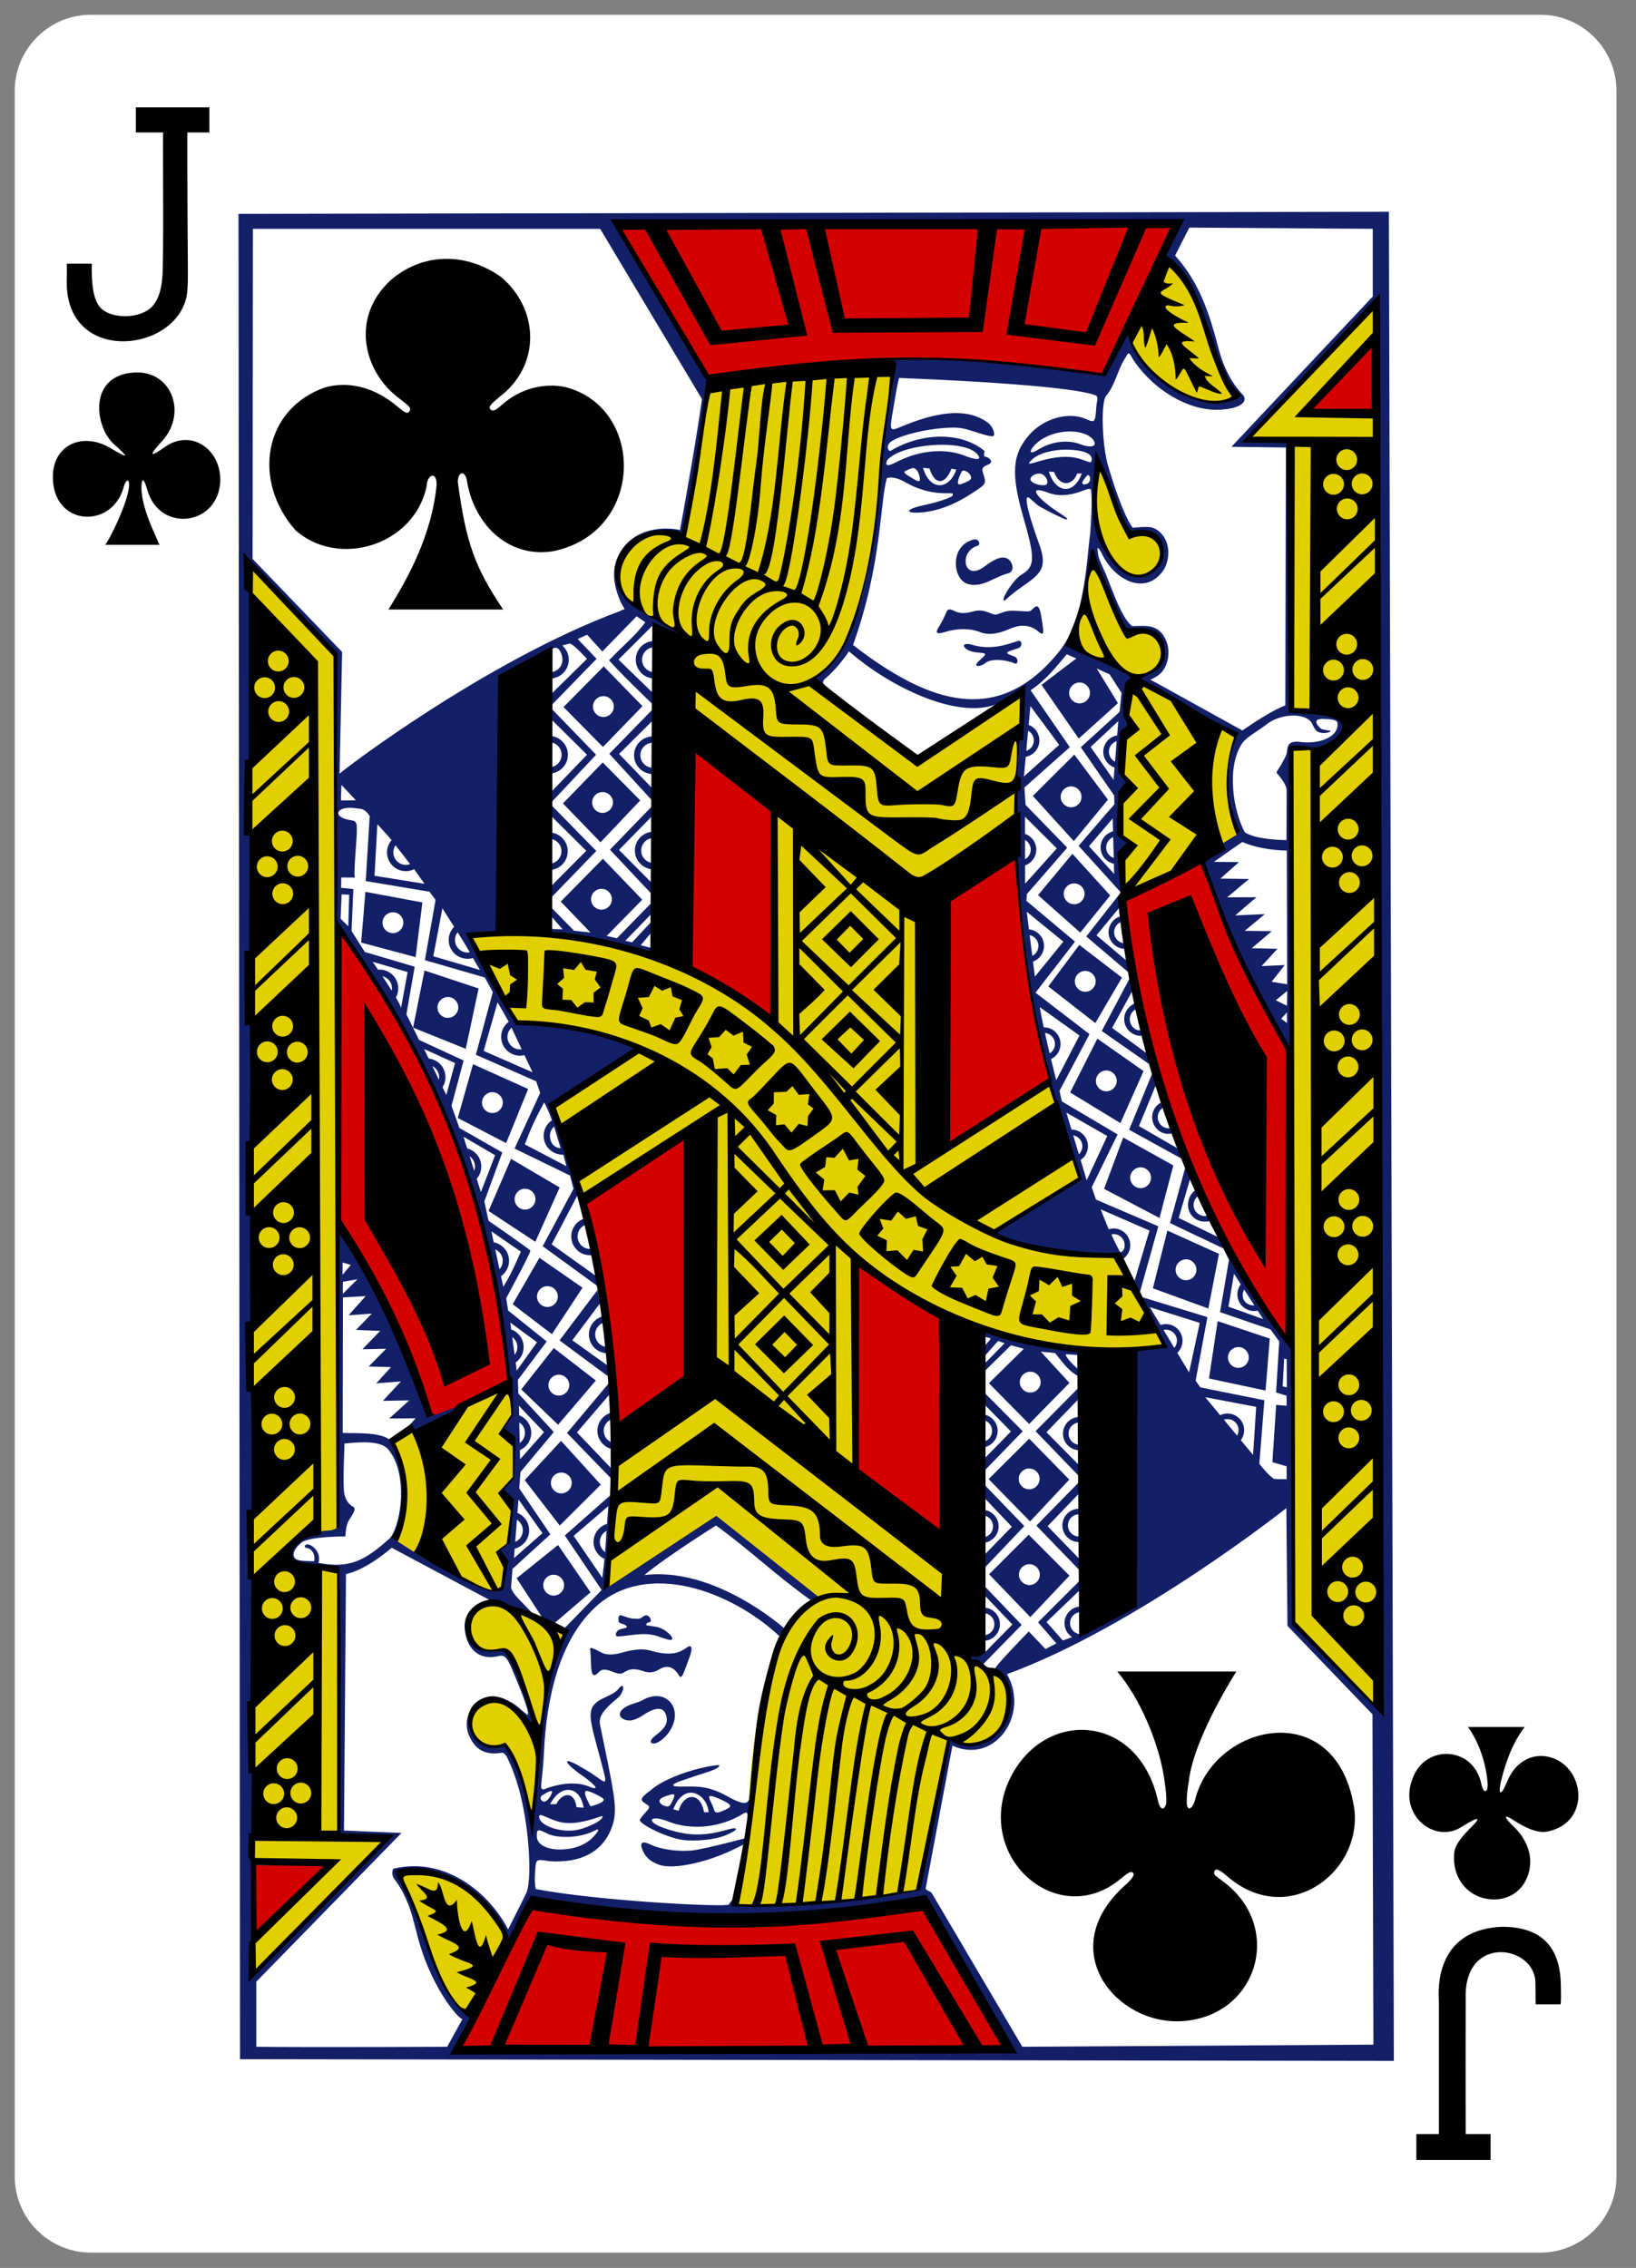 <svg clip-rule="evenodd" fill-rule="evenodd" stroke-linejoin="round" stroke-miterlimit="2" viewBox="0 0 228 316" xmlns="http://www.w3.org/2000/svg"><rect x="0" y="0" width="228" height="316" fill="#808080" stroke="none"/><path d="m225.282 12.685c0-5.867-4.76-10.63-10.63-10.63h-201.97c-5.87 0-10.63 4.763-10.63 10.63v290.551c0 5.867 4.76 10.63 10.63 10.63h201.97c5.87 0 10.63-4.763 10.63-10.63z" fill="#fff"/><g fill-rule="nonzero"><path d="m64.616 281.154c-.836 1.194-4.456-7.135-6.78-13.448-1.143-3.103-2.669-5.659-2.038-6.474 1.655-1.673 5.941-.176 9.058 2.214 3.33 2.555 5.681 6.312 5.681 6.312zm-29.214-6.175-.102-4.649c2.869-2.579 6.964-6.308 11.135-11.123l-10.822.067-.85-4.041-.114-176.598s11.863 12.278 12.168 12.282c.177.002.02 73.32.086 122.348.097.231-6.252.087-6.669 3.295-.275 2.119 6.888 1.827 7.002 1.968-.016 22.038-.321 37.86-.167 37.86 5.437 0 6.579.215 6.579.215-6.135 6.338-12.51 11.523-18.246 18.376zm38.658-22.689c-.956-1.902-2.479-9.215-3.644-9.04-5.351 1.772-7.075-6.115-1.539-6.521 2.097-.153 4.438 2.575 5.752 5.97.631 1.778-.02 10.303-.569 9.591zm1.206-10.967c-1.578-2.575-3.089-11.978-5.964-11.445-2.626.596-4.305-1.701-4.049-3.713 1.346-5.652 10.966-.282 13.49 1.02-1.251 2.838-3.019 9.914-3.477 14.138zm-20.175-25.796c-.687-.282 1.07-3.119 1.087-6.388.021-3.706-1.669-7.797-1.469-8.392 6.296-4.933 14.854-10.249 16.411-7.423 1.6 12.022.773 18.705-1.023 27.68l-1.186.62s-1.989-.374-3.465-1.135l-7.753-3.895zm101.258-90.744c-1.165-9.26-.319-23.67 1.335-29.372.634-1.93 12.623 6.054 13.58 6.649.897.557 1.329.473.787 2.909-.626 2.813-.529 6.123.357 9.891.332 1.407.589 1.953-.294 2.57-.918.641-15.46 8.289-15.765 7.353zm-5.688-38.433c.248-.594 1.238-7.526 1.545-7.553 1.004-.087 2.477 6.789 5.038 9.058 4.837-.558 5.403 2.714 4.458 4.296.233.694-1.562 2.203-3.24 2.058-4.169-1.626-9.791-3.065-7.801-7.859zm-64.675-5.645c-1.364-.96 1.223-7.869 8.586-6.284 3.166-5.961 3.339-19.404 4.87-20.237 2.304-.851 25.795-7.368 25.096-1.687-.751 6.099-1.963 35.485-10.81 42.705-.889 1.055 13.999 11.12 13.999 11.12s15.701-9.772 14.803-9.627c-.387.105-.692 8.313-.923 21.586-.221 12.812 1.654 21.983 5.557 35.534-.496 1.64 2.989 9.836 6.887 17.962 4.417 9.215 10.397 18.518 10.397 18.518-10.278-3.46-19.72-2.113-31.244-6.069l-.565 45.54s5.966 3.113 7.116 4.544c.563.7.626 1.674.69 2.557.249 3.439-2.66 7.53-8.189 6.181-1.735 6.065-4.223 20.329-4.318 20.325-8.443 1.136-17 2.358-25.553 1.899 0 0 1.279-4.58 1.77-11.468.178-2.509.305-5.211.6-8.084 1.081-10.587 4.197-22.148 9.227-22.89-.993.394-12.764-9.754-14.369-10.48-6.618 3.452-15.314 9.243-15.314 9.243s1.145-8.388 1.197-17.179c.055-9.423-.611-19.838-.909-22.548-2.281-15.528-8.629-29.661-13.756-40.236-2.06-4.249-5.141-11.048-5.141-11.048 7.56-.87 16.119-.457 29.476 3.531 0 0-.751-45.961-.755-45.706.121.41-3.434-1.463-6.689-3.53-1.745-1.108-1.566-4.053-1.736-4.172zm66.664-10.304c.055-.467.27-5.659.27-5.659 2.091 2.45 3.778 9.634 4.194 9.513 0 0 2.685-.422 3.519.467 2.725 2.897.047 6.319-2.676 5.679-2.708-.696-5.684-5.324-5.307-10zm27.776 155.828s-.712-81.111-.698-121.966c2.914-.475 5.931 1.462 8.657-2.681-1.443-2.989-5.562-2.079-8.66-2.682l-.029-37.668s-5.169-.09-5.173-.429c-.005-.311 2.664-2.822 7.713-8.098.607-.634 1.637-1.735 2.289-2.445 2.547-2.776 6.594-7.4 6.786-7.214 1.587 1.347 1.422 3.536-5.95 10.381-5.374 4.989-5.581 4.656.363 4.572 5.668-.103 6.388-.575 5.593 1.465.013.833.659 1.483.507 1.613-.165.141.037 177.207.037 177.207zm-17.314-188.918c.038.104.782.386 1.581 1.27 3.268 5.349 4.963 12.127 7.53 16.803-5.316 2.361-12.691-2.881-14.471-7.465-2.16-5.771 4.162-13.788 5.36-10.608z" fill="#e2cf00"/><path d="m33.242 29.801.206 257.114 160.806.238-.692-257.647zm53.247 54.057c.217.415.573 1.012.573 1.012s-.387.1-.658.277c-18.608 6.882-38.732 22.216-39.08 22.667l.355-16.973-12.478-12.967.047-45.993h48.392l14.192 23.727c-.852 6.216-3.063 18.248-3.063 18.248-1.303-.315-5.697-.728-8.071 2.676-1.133 1.623-1.737 3.836-.209 7.326zm90.723 52.934 1.838-2.328-3.24.148 2.225-2.413-3.586-.083 2.796-2.373-3.773-.044 2.804-2.335-4.13.187 2.958-2.54-4.082.017 3.045-2.555-3.995-.055 2.596-2.295-3.487-.041 3.942-2.767c1.682.735 3.941 1.153 6.213 1.201l.047 18.629zm2.826-32.303c9.215.031 11.186-4.891.049-5.674 0 0-.871-24.427-.621-34.538.002-1.235.118-2.622.118-2.622l-6.067-.155s16.264-17.552 17.796-18.98c1.39 59 1.328 195.985 1.328 195.985l-12.427-12.431-.136-38.733c-4.159-4.213-6.542-10.358-9.018-14.338l-6.796-3.301 1.598-5.459-.684-1.552-2.121 7.724 7.434 3.532.787 1.597-1.251 7.278 7.034 2.413 1.22 1.673-.441 7.107 1.455.446.015 1.408-1.461-.123-.522 7.979 1.987.583-.004 1.802c-.002-.032-1.158.006-1.727-.043-.784-.424-2.077-2.105-2.077-2.105l.703-8.861-8.918-1.787-.664-.939 1.641-8.856-9.364-2.864c.961 2.364 2.235 4.576 3.296 6.903-1.287.372-2.63.456-3.931.735-.352 11.965.054 24.414-.317 35.667-7.537.543-4.001-.174-7.278-.124-1.283 0-2.324 1.041-2.324 2.323 0 .82.425 1.54 1.066 1.954l-1.298.464-2.271-2.569 4.747-4.552-.029-1.308-5.894 5.893 2.552 2.944-1.518.787-2.328-2.451s-5.01 5.126-4.699 5.22c.156.047.434.305.622.569 3.567 7.7-1.3 11.379-7.184 9.249-1.495 7.086-2.922 13.481-4.099 20.822-4.396 1.66-25.075 2.619-25.302 2.238 0 0-.524-.499-.547-.748.094-.329-.593.683-.593.683 0 .437-18.025-.449-26.914-2.144 0 0-.182-.853-.109-1.977.146-2.254-.029-2.233 2.024-1.905 4.192.28 7.444-1.158 8.737-4.846.725-2.066.385-3.926-.721-9.453-1.072-5.366-1.084-4.788-.957-5.513.15-.853 1.07-1.803 2.39-2.874.995-.808 1.095-2.333.294-1.489-.551.804-1.522 1.091-2.39 1.541-2.04 1.068-1.972 2.098-.767 6.505.564 2.068 1.156 4.297 1.176 4.556.06.81-.233.479-1.448-.356-.778-.569-1.675-1.038-2.474-1.507-2.441-1.302-1.36.123.99 1.687 1.848 1.37 2.155 1.96.56 1.305-1.643-.672-4-.381-5.845.312-.363.202-.63.179-.688-.151-.081-.516.234-1.813.371-4.808.344-7.574 2.128-15.646 7.167-20.311 7.212-6.677 19.064-2.146 25.641 4.04l.71-1.081c-4.415-3.705-12.066-8.327-19.518-7.429 3.116-2.599 9.989-6.903 9.989-6.903 4.713 3.418 8.19 6.828 13.364 10.53l.901-.598-14.232-11.284-15.332 10.109s.637-9.697.877-13.242l-6.653 5.879 5.131 7.595-5.439 5.594s.919-.129-.085 1.598c-1.531 3.104-2.455 8.105-3.162 13.185.137 3.793-.798 7.99-1.086 11.331-.504-3.13-1.097-4.774-2.256-7.614-1.065-2.737-1.481-2.716-2.681-2.317-6.505.546-3.56-12.002 4.127-3.794.337.347.894.773.919.691.16-.503-2.04-7.112-2.891-8.636-.9-1.609-.907-1.836-2.243-1.699-2.5.258-3.346-.632-3.6-3.264.333-4.975 5.717-2.873 9.165-1.344.313.239-1.617-1.757-2.307-2.461-.939-.956-1.091-1.569-1.091-1.569l.203-2.641 5.277-4.817-4.338-6.405.181-2.29 4.636-5.561-4.94-5.362-.062-1.911 4.016-5.343-5.381-4.314-.261-1.721s3.454-6.391 3.362-6.623c-.079-.196-5.832-4.168-5.832-4.168l-.578-2.688 2.499-6.822-5.979-3.414-1.096-3.081 1.683-6.32-6.201-2.864-1.769-3.56 1.153-6.642-6.95-2.058-1.845-2.92.242-5.841-1.703-.176.025-1.441 1.896.014s-.147-.215.062-3.101c.355-4.906.389-4.717-.782-4.921-2.469-.429-1.903-1.945.62-1.664.388.043.715.076.991.128.664.125 1.177.986 1.177.986l-.555 9.06 8.889 1.484.845 1.138-1.49 8.397 8.344 2.413 1.124 2.034-2.365 8.733 8.409 3.698.556 1.621-3.57 7.752 7.728 3.754.483 1.859-4.291 7.993 8.909 6.481s-.238-.634-.593-1.692l-7.064-5.045 3.579-6.822s.285.498.588.393c-.179-1.138-.321-2.283-.403-3.404l-3.646-9.501 11.796-7.931c-5.054-3.043-11.432-2.941-17.286-4.082 0 0-.257-.815-.697-1.546-1.703-2.731-3.236-6.205-5.135-9.789 1.4-.66 2.005-.575 3.509-.869 0 0 3.799-23.805 6.775-35.437 0 0 .459.138.683.145 1.446 0 2.617-1.175 2.617-2.622 0-.79-.352-1.497-.905-1.977.324-.092.666-.184 1.028-.27.478-.007 2.414 2.129 2.414 2.129l-4.973 4.902-.029 1.621c1.984-2.065 6.343-6.523 6.343-6.523l-2.626-2.76 1.299-.607 2.128 2.343 4.774-4.907 1.223.834c-1.608 2.112-2.655 2.8-5.062 5.296 1.257 1.488 6.129 6.182 6.129 6.182l-.014-1.621-4.802-4.656 4.67-4.66.27-.309s3.707 1.603 3.943 1.599c-1.576-1.296-4.407-2.407-5.944-3.528-6.967-4.108-.349-12.608 6.078-10.498.182.685 3.542-17.93 3.164-18.956.34-2.882.415-2.476-.585-4.127-2.99-6.894-11.72-19.941-11.72-19.941l78.545-.502c-.818 1.595-1.642 2.889-2.262 4.751 0 0 4.413 4.598 6.027 10.643.902 3.373 2.196 6.53 4.465 8.775.035.081-.08.181-.218.275-6.21 2.189-13.287-3.109-15.463-9.154l-3.563 5.809c1.609.182-23.719-2.874-29.933-2.102.55.109 1.2.565.834 2.309-.633 3.005-1.76 13.867-1.76 13.867-1.248 10.569-2.212 23.85-9.186 28.242 0 0 1.068 1.137 1.989 1.717.023-.015-.821-.867-.848-.967.004-.307.179-.502.384-.664 1.477-1.198 3.28-3.68 3.214-3.745 5.756 4.998 14.764 9.301 20.192 7.514 2.142-.449 3.093-2.514 4.23-.839-1.475 9.092-1.375 19.093-.801 26.948.887 17.509 4.753 27.542 8.584 39.946-1.97.695-12.08 7.472-12.08 7.472-.061.863 12.196 3.676 17.004 3.177 0 0 .991.964.994.76-.027-.053-.062-.123-.096-.19.715-.397 1.196-1.159 1.196-2.034 0-1.282-1.036-2.323-2.318-2.323-.242 0-.474.037-.692.105-.606-1.482-1.12-2.779-1.12-2.779l6.809 2.964-2.22 7.448.745 1.654 2.707-9.7-8.69-3.722-.589-1.721 3.605-7.358-7.771-4.603-.328-1.465 4.182-7.899-7.524-5.779 5.504-7.112-6.775-5.689.076-.943 5.613-6.462-5.803-5.965-.161-2.413 6.325-5.623-5.462-7.931c2.276-1.529 3.549-3.274 5.04-5.012l1.332.583-4.85 3.675 5.183 7.486 5.466-4.935-2.963-4.832 1.805.821 1.656 2.588-.271 2.646-5.401 4.916 4.643 6.723.038 1.233s-2.887 3.317-4.989 5.784l5.884 6.49-4.812 6.14 6.054 5.153-.169-1.545-4.467-3.769 3.427-4.154c.246-2.502-.297-6.798.982-8.683-2.066-2.023-.988-6.895.029-8.474-1.976-2.337-.847-7.467.414-7.684-1.508-1.889-.909-5.718.352-6.964.402-.215-5.381-2.301-9.03-4.807 3.036-5.649 2.329-10.964 3.286-12.879 1.314 3.79 2.995 7.822 4.447 10.724.153.301.476.233.957.242 6.034.537 5.459 5.51.935 6.783 0 0 9.199 6.852 13.862 7.611.048.121.013.283-.143.606-.661 1.368-1.044 3.735-1.142 5.818-.336 3.097 1.162 7.851 1.162 7.851l-1.91 1.18c-.381 1.636-2.516 1.67-2.722 2.835.45 5.006 10.225 24.175 12.29 26.341.781-13.678-.713-28.525.035-42.177zm-2.23 34.882 1.584-1.303-.038 2.07zm1.546 3.17-.798-.595.804-.892zm-98.303 24.412c.149.943.325 1.877.518 2.793-1.126.294-1.954 1.315-1.954 2.532 0 1.446 1.175 2.621 2.621 2.621.207 0 .405-.03.598-.075.413 1.444.807 2.688 1.114 3.603l.531.379c-1.433-4.986 1.345-7.668-2.759-11.81-.062-.207-.362-.149-.669-.043zm84.7-135.239 25.562.167v9.434l-19.698 20.943 7.595.094-.081 35.923c-2.083.865-4.067 2.207-5.988 3.503l-11.981-6.627-.863-.441s.331-.094 1.035-.555c1.355-.888 1.872-3.072 1.256-4.713-1.007-2.682-3.086-2.198-4.817-2.204-1.44-1.111-2.67-4.827-3.679-7.306-.467-1.077-.913-1.902-1.028-2.527-.108-.577-.105-1.082-.105-1.082s.233.072.573.769c1.909 4.02 6.369 5.963 8.737 2.162 1.202-2.331.372-4.993-1.644-5.737-.618-.228-2.717.014-2.717.014-.123.073-1.522-1.973-3.499-8.699-.811-2.778-1.024-8.805-.25-9.672 1.308-1.589 1.646-3.821 2.753-5.424.504-1.007.477-.379 1.267.745 2.69 3.828 7.419 6.796 11.747 6.609 3.074-.133 4.022-1.182 3.296-2.067-1.687-1.723-2.789-4.141-3.343-6.259-1.288-4.928-2.653-9.325-6.115-13.156zm-12.977 23.403c.323.306.068.776.009 1.626-.149 2.161-.196 2.186-1.437 1.641-2.38-1.044-5.748-.131-7.78 2.072-2.561 2.778-2.641 5.638-1.042 11.283 1.825 6.35 1.783 7.188-.408 8.487-1.317 1.122-2.667 3.473-2.162 3.465.07 0 .253-.142.404-.312.15-.171 1.353-1.139 2.28-1.774 2.542-1.739 3.339-2.628 2.171-5.841-1.153-3.17-2.083-6.269-1.602-6.461.229-.092 1.107.94 1.649 1.251 1.112.638 3.457 1.818 3.746 1.816.397-.003-.028-.288-1.172-1.038-3.061-2.01-4.314-3.831-1.36-2.679 1.582.617 3.255.257 4.2-.052 1.1-.36 1.675-.723 1.792-.308.161 1.955.008 3.97-.114 5.935-.034.126-.183 1.464-.332 2.968-.558 5.713-1.534 10.526-4.043 13.626-8.399 10.372-17.957 7.349-28.693-.953 4.005-11.094 3.729-19.74 4.718-23.259.927-.279 2.013.265 2.688.644 1.495.851 3.197 1.363 4.831 1.451 1.521.083 1.785-.133 1.649.318-.105.347-2.557 1.067-4.059 1.379-2.73.569-2.53 1.2-.23.993 2.42-.219 4.756-1.18 7.234-2.827 1.715-1.141 1.779-1.143 1.318-2.575-.111-.344-.344-.861.473-1.161.848-.312.729-.659.248-1.043-.119-.095-.424-.117-.547-.214-.151-.12.013-.657.011-.73-3.125-2.642-8.635-2.706-13.163.006-.227-.081-.462-.436-.241-.921.477-1.042 5.35-2.291 8.809-2.347 1.579-.025 1.887.175 4.263.901.977.299 1.523.376 1.611.228.203-.338-.149-1.344-.9-1.883-2.538-1.818-6.231-1.673-11.275.328-2.699 1.071-2.417 1.438-1.544-3.888.241-1.478.52-2.607.52-2.607s23.599.84 27.48 2.455zm-3.632 5.002c1.248.008 2.389.321 3.054.967.971 1.076-.049 1.411-1.593.825-1.977-.75-4.224-.323-5.966.759-1.116.694-1.356.322-.415-.674 1.138-1.204 3.098-1.889 4.92-1.877zm-17.945 1.854c2.176-.015 4.169.375 4.988 1.294.748.839.028.924-1.84.195-2.629-1.028-6.134-.703-9.027.734-1.487.739-1.943.889-1.744.048.872-1.363 4.443-2.25 7.623-2.271zm17.405.678c2.074.005 3.835.48 3.509 1.564-.117.387-.22.153-1.702-.303-1.483-.456-3.376-.284-5.277.27-1.775.517-2.115.635-1.318-.133.967-.932 2.958-1.403 4.788-1.398zm4.223 1.042c2.099 3.235 2.47 7.979 4.703 10.549 4.133-.769 6.089 3.117 2.611 5.704-1.767.982-3.923.243-5.507-2.351-1.511-2.472-1.927-3.968-1.975-5.537.136-3.293-.049-5.056.168-8.365zm-24.193 1.485.916.109c.664 2.252 2.151 2.388 3.043.028l.692.114c-1.051 2.892-3.69 3.011-4.651-.251zm-1.417.042c.382-.021.699.381.867.911.357 1.198-.048 1.047-.876.54-.839-.51-1.484-.847-1.002-1.052.363-.193.647-.324 1.011-.399zm7.86.768c.317.392.388.693-.018.977-.399.209-.692.341-1.076.479-.37.112-.596.023-.441-.507.097-.455.382-1.106.597-1.361.358-.064.742.189.938.412zm11.099-.275.725.053c.762 2.059 2.539 1.999 3.224.213l.65-.005c-1.225 3.189-3.714 2.613-4.599-.261zm-1.308.271c.695-.001 1.372 1 .991 1.512-.385.321-2.1-.044-2.253-.678-.059-.382.566-.833 1.262-.834zm6.714.194c.335.08.312.334.321.375.178.843-.831 1.137-1.057.815-.124-.177.407-.851.736-1.19zm-15.976 9.017c-1.697.476-2.488 1.943-2.38 3.58.086 1.324.774 2.403 1.78 2.631 2.026.459 3.43-.955 5.499-1.526.895-.234.686-1.388.114-1.889-.736-.644-1.865-.242-3.38.917-2.971 2.274-3.685-2.099-.977-2.872.42-.119.227-1.087-.656-.841zm-87.86 100.716 1.156.332-1.154 1.368s.006-1.182-.002-1.7zm3.218 4.678-2.379 2.677 3.233-.243-2.193 2.278 3.365.135-2.473 2.558 3.307-.067-2.446 2.47 3.121.089-2.062 2.26 3.434-.264-2.507 2.703 3.678-.065-2.787 2.521 3.668-.026-1.101 1.255.977.491c.998-.465 6.751-2.254 6.941-3.601-1.27-.341-5.011 1.563-5.259 1.247-1.5-6.616-7.969-21.249-12.237-25.516l-.29 41.386c-.101.094-.22.13-.335.186-.639.305-1.47.126-2.031.352-2.164-.112-5.779 3.503-3.89 4.22.987.218 6.457 1.155 6.472 1.427.669 11.986-.414 24.035.085 36.828 1.529.227 6.528.513 6.528.513s-18.335 19.131-18.694 18.745c.428-20.504.203-60.588-.156-60.737.003-1.202.423-3.735.423-3.735l-.395-127.52s-.107-.57-.327-.934c-.376-.622-.404-.782-.431-2.693-.147-1.181.023-1.489.023-1.489l12.543 13.247.149 37.047s11.737 17.549 14.47 25.643c5.99 12.052 5.342 29.616 8.974 36.34.076 0 .149-.003.223-.009.088.98.099 1.373.241 1.526.274 2.192.569 5.187.569 5.187l-1.312 2.086 1.464 1.878.011 5.006-1.954 1.987 1.787 2.266-.498 4.674-1.394 1.243.792 1.066s.132 1.685-.185 3.613c-.214 1.31-1.505 1.133-4.191-.232-3.804-1.442-7.699-4.023-10.704-5.969.179-2.434 3.193-7.984-1.002-14.105-1.55-1.161-6.053-.735-6.447-.91l.036-18.852m-.008-2.177 2.03-.354-2.048 2.051zm96.666-94.107c-.167.019-.373.174-.64.474-.281.317-.732.23-1.874.161-1.221-.074-1.532-.04-2.336.252-.918.332-.938.332-1.575.061-.995-.423-1.618-.473-2.531-.213-1.123.318-1.831.231-2.523-.109-.701-.345-.922-.276-1.166.36-.102.267-.6 1.303-.83 1.655-.748 1.144-.568 1.335 1.001.853 1.077-.331 3.063-.541 4.541.071 1.124.466 2.464.317 4.064-.379 1.403-.611 2.789-.804 4.134.327.783.659.741.16.54-1.204-.224-1.525-.382-2.358-.805-2.309zm-53.229 4.812c-1.446 0-2.621 1.171-2.621 2.617 0 1.447 1.175 2.622 2.621 2.622.686-.57 1.041-5.134 0-5.239zm50.597.021c-1.595.542-3.786 1.267-6.254.543-1.939-.591-1.475.866.631 1.048 1.464.127 1.366.126.223 1.195-.962.9.243.835.901.275.776-.661 2.883-.489 4.072.052.522.237.58-.75-.042-.967-1.566-.547-1.19-.588.517-1.144.633-.144.657-1.242-.048-1.002zm-50.597.856c.829.312.311 3.349 0 3.485-.962 0-1.744-.783-1.744-1.745s.782-1.74 1.744-1.74zm-13.976.109c.668-.228 1.138.882 1.138 1.631 0 .962-.778 1.745-1.74 1.745-1.177-1.148-1.391-2.428-.03-3.148.197-.075.408-.151.632-.228zm6.888 2.565-5.598 5.661 5.495 5.566 5.504-5.689zm66.319 2.243c.801 0 1.45.653 1.45 1.455s-.649 1.451-1.45 1.451c-.803 0-1.455-.649-1.455-1.451s.652-1.455 1.455-1.455zm-66.366 1.901c.803 0 1.451.653 1.451 1.455s-.648 1.451-1.451 1.451c-.801 0-1.45-.649-1.45-1.451s.649-1.455 1.45-1.455zm59.514 1.389 4.011 5.4-4.917 4.409.252-2.74c1.085-.196 1.906-1.149 1.906-2.29 0-.991-.621-1.833-1.493-2.167zm-66.791.299-.057 1.469 5.054 5.007-5.002 5.191.042 1.437 6.225-6.628zm14.285.004-6.178 6.339 5.959 6.51.076-1.65-4.679-4.836 4.77-4.736zm89.145 1.015c1.259-.002 2.336.411 2.665 1.233.258.461.396.861.773 1.033.734.336 1.729.105 1.778-.142.086-.001-1.171-.12-1.385-.313-.983-.885-.817-1.443.579-1.332.449.02 1.704.039 1.733.53.279 1.694-1.974 2.935-4.858 2.708-2.057-.34-2.066.453-2.209 1.55-.091.361-.407.943-.665 1.404-.726 1.303-.966 1.121-.459 1.626.491.641 1.129 1.438 1.119 2.185l-.022 6.873s-4.315-.019-5.814-1.103c-1.57-2.865-2.638-9.044-.332-12.436.807-1.016 1.987-1.501 3.347-2.579 1.048-.83 2.492-1.235 3.75-1.237zm-24.393.773-.156 1.986c-1.095.187-1.934 1.137-1.934 2.285 0 1.019.66 1.882 1.573 2.196l-.136 1.725-3.202-4.594zm-12.563 1.341c.473.264.792.766.792 1.347 0 .683-.438 1.265-1.053 1.47zm-66.758.726c-2.215 1.15-1.454 5.608 0 5.239 1.446 0 2.617-1.176 2.617-2.622 0-1.447-1.171-2.617-2.617-2.617zm14.46.066c-1.446 0-2.622 1.171-2.622 2.617 0 1.447 1.176 2.622 2.622 2.622 1.923-.605.834-5.153 0-5.239zm64.638.664-.227 2.859c-.51-.254-.857-.778-.857-1.385 0-.693.455-1.279 1.084-1.474zm-79.098.147c.962 0 1.74.778 1.74 1.74s-.778 1.745-1.74 1.745c-.574.113-.939-3.184 0-3.485zm14.46.066c1.166.095.198 3.063 0 3.485-.962 0-1.745-.783-1.745-1.745s.783-1.74 1.745-1.74zm58.737 1.655-5.78 5.76 5.709 6.292 4.75-5.775zm-65.725 1.095-5.542 5.708 5.238 5.415 5.529-5.837zm-36.421 3.124 2.024 2.148-2.09.019zm101.695.214c.801 0 1.451.653 1.451 1.455s-.65 1.451-1.451 1.451c-.802 0-1.452-.649-1.452-1.451s.65-1.455 1.452-1.455zm-65.303.787c.801 0 1.455.649 1.455 1.451 0 .801-.654 1.455-1.455 1.455-.803 0-1.45-.654-1.45-1.455 0-.802.647-1.451 1.45-1.451zm7.164 1.697-6.126 6.329 5.916 6.301.081-1.493-4.74-4.77 4.807-4.921zm-14.404.01.062 1.602 4.916 4.874-5.168 5.196.21 1.399 6.352-6.571zm66.118 1.735 4.433 4.409-4.418 4.921-.004-2.555c.91-.315 1.564-1.183 1.564-2.2 0-1.019-.657-1.878-1.569-2.19zm12.224.227.047 1.802c-.997.262-1.736 1.164-1.736 2.243 0 1.12.798 2.056 1.854 2.275l.038 1.427-3.509-3.868zm-102.482.811s1.479 1.578 1.981 2.224c-.393.457-.636 1.047-.636 1.697 0 1.446 1.176 2.622 2.622 2.622.417 0 .807-.102 1.157-.275.269.399 1.451 2.034 1.451 2.034l-6.97-1.119zm38.51 1.048c-1.445 0-2.621 1.17-2.621 2.617 0 1.446 1.176 2.622 2.621 2.622 2.631-.536 2.112-5.113 0-5.239zm-14.593.099c-1.446 0-2.621 1.171-2.621 2.618 0 1.446 1.175 2.621 2.621 2.621 1.447 0 2.617-1.175 2.617-2.621 0-1.447-1.17-2.618-2.617-2.618zm78.63.65.082 2.906c-.616-.205-1.058-.787-1.058-1.469 0-.653.404-1.211.976-1.437zm-64.037.128c1.695.617 1.178 3.6 0 3.485-.961 0-1.744-.783-1.744-1.745s.783-1.74 1.744-1.74zm-14.593.1c.962 0 1.74.777 1.74 1.74 0 .962-.778 1.744-1.74 1.744s-1.745-.782-1.745-1.744c0-.963.783-1.74 1.745-1.74zm66.347.166c.472.263.791.766.791 1.346 0 .579-.316 1.086-.786 1.351zm-87.734.744 2.039 2.622c-.188.069-.39.109-.602.109-.962 0-1.745-.783-1.745-1.745 0-.367.114-.706.308-.986zm94.338 1.19-4.789 5.755 5.883 5.22 4.172-5.167zm-65.437.692-5.872 5.964 4.147 4.31-2.295-.251-3.318-3.386-.076 1.124 1.806 2.067-1.927-.066.337.896c4.757.133 9.285 1.533 13.901 2.449l.281-.622-1.712-.438 1.618-1.934-.018-1.47-2.798 2.996-.948-.218 3.962-4.087-.265-1.247-4.873 4.988-1.419-.322 4.955-5.054zm65.679 3.432c.802 0 1.45.649 1.45 1.451s-.648 1.451-1.45 1.451c-.803 0-1.455-.649-1.455-1.451s.652-1.451 1.455-1.451zm-65.877.754c.802 0 1.45.649 1.45 1.451s-.648 1.451-1.45 1.451c-.801 0-1.451-.649-1.451-1.451s.65-1.451 1.451-1.451zm-32.902.418s-.377 4.771-.589 7.068l7.59 2.03.944-7.624zm-3.311.36 1.058.038-.132 4.399-1.073-1.052zm14.044 1.929s.764 1.227 1.636 2.58c-.469.472-.759 1.121-.759 1.839 0 1.447 1.175 2.622 2.622 2.622.265 0 .522-.04.763-.114.341.644.977 1.669.977 1.669l-6.505-1.906zm81.437.489 5.105 4.158-3.967 4.883-.266-2.096c.895-.323 1.536-1.179 1.536-2.185 0-1.208-.923-2.197-2.1-2.309zm-88.33.071c.801 0 1.45.649 1.45 1.451 0 .801-.649 1.455-1.45 1.455-.803 0-1.457-.654-1.457-1.455 0-.802.654-1.451 1.457-1.451zm102.06.46c-1.284 0-2.329 1.035-2.329 2.318s1.045 2.328 2.329 2.328c.507.372.646-3.989 0-4.646zm0 .777c.138.692.305 3.254 0 3.091-.854 0-1.551-.697-1.551-1.55s.697-1.541 1.551-1.541zm-93.038 1.546c.579.915 1.183 1.901 1.692 2.792-.105.02-.211.029-.322.029-.962 0-1.745-.783-1.745-1.745 0-.408.14-.78.375-1.076zm79.715.398c.699.148 1.224.765 1.224 1.508 0 .605-.352 1.13-.859 1.384zm6.918 1.361-4.315 5.789 6.548 5.106 3.708-6.334zm-98.486 2.356 4.879 1.427-.92 4.992c-.079-.291-.35-.818-.716-1.446.21-.377.331-.808.331-1.27 0-1.447-1.17-2.617-2.616-2.617-.071 0-.141.004-.209.009-.435-.641-.749-1.095-.749-1.095zm7.23 1.214-1.588 7.96 7.338 2.954 1.789-8.411zm92.09.061c.801 0 1.45.649 1.45 1.451s-.649 1.451-1.45 1.451c-.803 0-1.456-.649-1.456-1.451s.653-1.451 1.456-1.451zm-97.955.735c.765.184 1.332.871 1.332 1.693 0 .108-.014.214-.033.317-.419-.673-.876-1.374-1.299-2.01zm104.183.217-3.934 7.412 6.689 4.67-.458-1.584-4.784-3.508 2.781-5.098zm-95.06 2.68c.801 0 1.45.654 1.45 1.455 0 .802-.649 1.451-1.45 1.451-.803 0-1.452-.649-1.452-1.451 0-.801.649-1.455 1.452-1.455zm6.925.74 1.56 2.716c-.643.477-1.062 1.239-1.062 2.101 0 1.446 1.176 2.621 2.623 2.621.215 0 .425-.031.625-.08l1.129 2.394-6.814-2.982zm89.654.023c-.61-.141-1.196.249-1.613.652-.439.423-.71 1.015-.71 1.671 0 1.283 1.041 2.324 2.323 2.324 1.753-.425.811-4.458 0-4.647zm-14.095.64 5.538 3.959-3.235 6.239s-.324-1.26-.734-2.953c.786-.373 1.332-1.172 1.332-2.101 0-1.282-1.041-2.323-2.323-2.323-.01 0-.019 0-.028 0-.217-1.016-.412-1.995-.55-2.821zm14.095.138c.961.294.637 2.992 0 3.091-.844.132-1.546-.692-1.546-1.546 0-.853.693-1.545 1.546-1.545zm-87.709 2.731 1.417 3.01c-.079.011-.159.019-.241.019-.963 0-1.745-.782-1.745-1.744 0-.509.22-.967.569-1.285zm74.34.739c.785.073 1.398.732 1.398 1.536 0 .559-.302 1.046-.745 1.318-.215-.899-.438-1.88-.653-2.854zm7.305.792-3.793 7.496 7.007 4.271 3.224-7.249zm-93.835 1.441 4.319 1.963-1.218 4.457-.526-1.091c.255-.404.408-.881.408-1.394 0-1.351-1.024-2.462-2.338-2.602zm6.823 2.115-2.12 7.495 6.733 3.504 3.072-7.543zm-5.67.27c.564.287.953.872.953 1.55 0 .119-.015.234-.038.346zm93.929.607c.802 0 1.455.653 1.455 1.455s-.653 1.451-1.455 1.451c-.801 0-1.451-.649-1.451-1.451s.65-1.455 1.451-1.455zm6.394.414-3.213 7.845 7.379 4.071-.555-1.43-5.454-3.148 2.338-5.679zm-91.951 2.615c.802 0 1.451.649 1.451 1.451s-.649 1.451-1.451 1.451c-.801 0-1.451-.649-1.451-1.451s.65-1.451 1.451-1.451zm94.271 1.162c-1.283 0-2.323 1.04-2.323 2.323s1.041 2.37 2.323 2.323c2.332-.053 1.142-4.665 0-4.646zm-87.054.261c.441.798.772 1.632 1.075 2.489-.695.47-1.151 1.265-1.151 2.167 0 1.393 1.091 2.535 2.465 2.617.052.003.293.037.293.037l.417 1.579-5.792-3.039c.811-2.181 1.506-3.693 2.693-5.85zm87.054.516c.677.284.859 3.005 0 3.092-.854 0-1.546-.692-1.546-1.546 0-.853.692-1.546 1.546-1.546zm-14.281.901 5.696 3.262-2.86 6.168-.848-2.825c.614-.419 1.019-1.121 1.019-1.921 0-1.273-1.025-2.307-2.295-2.323zm-71.39 1.944.906 3.015c-.921-.046-1.488-.788-1.488-1.72 0-.516.226-.976.582-1.295zm72.343 1.223c.725.127 1.276.756 1.276 1.517 0 .444-.185.842-.484 1.124zm-84.968.199 4.404 2.575-1.986 5.139-.578-1.854c.394-.459.636-1.053.636-1.706 0-1.222-.838-2.243-1.968-2.532zm91.938.105-2.669 7.154 7.724 4.058 1.928-7.32zm-91.084 2.622c.447.314.743.836.743 1.427 0 .21-.039.41-.108.597zm5.769.355-3.134 7.259 6.519 4.295 3.395-7.567zm87.738 1.181c.802 0 1.45.649 1.45 1.45 0 .802-.648 1.451-1.45 1.451-.801 0-1.451-.649-1.451-1.451 0-.801.65-1.45 1.451-1.45zm7.64 3.19c-.651.416-1.036 1.225-1.036 2.053 0 1.283 1.04 2.331 2.324 2.323.285-.002.542-.031.771-.084.669-.897-.28-4.333-2.059-4.292zm-93.43-.208c.803 0 1.451.649 1.451 1.451 0 .801-.648 1.455-1.451 1.455-.801 0-1.45-.654-1.45-1.455 0-.802.649-1.451 1.45-1.451zm95.061 3.737c-.096.051-.21.076-.343.07-.853-.04-1.546-.692-1.546-1.546 0-.486.224-.92.575-1.203 1.335-1.001 1.531 2.88 1.314 2.679zm-86.48 1.236c.267 1.191.562 2.322.85 3.376-.118.025-.24.042-.366.042-.962 0-1.744-.782-1.744-1.744 0-.796.532-1.466 1.26-1.674zm80.939.854-2.019 8.045 7.728 2.816 1.479-7.614zm-94.207.108 4.1 2.831s-1.326 3.196-2.447 4.902l-.317-1.479c.678-.474 1.124-1.257 1.124-2.148 0-1.282-.918-2.349-2.134-2.574zm86.713.385c.852 0 1.541.687 1.541 1.54 0 .56-.168.791-.613 1.062-.338-.763-.806-1.519-1.227-2.545.126-.033.162-.057.299-.057zm-86.178 2.124c.616.267 1.047.882 1.047 1.597 0 .454-.172.866-.455 1.176zm6.158 1.175-3.721 6.467 5.461 4.177 4.268-6.472zm90.113.218c.803 0 1.45.654 1.45 1.456s-.647 1.451-1.45 1.451-1.455-.649-1.455-1.451.652-1.456 1.455-1.456zm6.685 2.011.948 1.469c-.295.389-.474.873-.474 1.399 0 1.283 1.046 2.323 2.328 2.323.174 0 .344-.016.506-.052l.765 1.18-4.846-1.735zm-95.684 1.725c.802 0 1.452.649 1.452 1.451s-.65 1.451-1.452 1.451c-.801 0-1.455-.649-1.455-1.451s.654-1.451 1.455-1.451zm97.096.465 1.432 2.224c-.014 0-.027 0-.042 0-1.354-.026-1.926-1.14-1.39-2.224zm-90.131.1-5.272 6.993 6.994 5.182-.109-1.546-5.112-3.651 3.887-5.177zm76.99 2.365 6.96 2.186-1.49 6.903-1.64-2.726c.446-.424.726-1.019.726-1.683 0-1.283-1.035-2.323-2.319-2.323-.259 0-.511.044-.745.123zm-75.819 1.2c-1.321.134-2.356 1.247-2.356 2.603 0 1.446 1.176 2.621 2.622 2.621.666.08.761-.939 0-.877-.962 0-1.745-.782-1.745-1.744 0-.925.72-1.678 1.631-1.736l-.128-.867c-.009.001-.016-.001-.024 0zm85.272.744-1.209 7.989 7.884 1.683.589-7.244zm-98.58.194 3.721 2.75-2.825 3.954-.151-1.133c.673-.474 1.113-1.261 1.113-2.147 0-1.135-.722-2.093-1.729-2.456zm91.364.996c.855 0 1.542.692 1.542 1.546 0 .38-.138.726-.366.995l-1.503-2.503c.106-.023.215-.038.327-.038zm-25.003 1.048c.166.061.643.098.568.251-.063.129-1.322 1.513-1.322 1.513l.142 1.289 2.238-2.536.9.332-3.142 3.195-.148 1.19 4.186-4.111 1.787.494-4.868 4.793 5.609 5.684 5.613-5.722-3.987-4.357 1.972.185c.832.948 1.747 2.456 3.276 3.262l-.152-1.138c-.079.054-1.855-1.672-1.575-1.954l1.571.114s2.265-.659-.574-.659c-3.726.001-7.743-1.268-10.943-2.219-.356-.107-.901-.392-1.167-.403-.654.655-1.459.516.016.797zm-66.091-.019c.431.316.711.822.711 1.399 0 .409-.142.787-.379 1.085zm101.197 1.389c.802 0 1.452.649 1.452 1.451s-.65 1.45-1.452 1.45c-.801 0-1.45-.648-1.45-1.45s.649-1.451 1.45-1.451zm-95.403.142-4.533 5.761 5.135 4.925 5.257-6.163zm101.781 1.475.36.061.019 3.931-.584-.124zm-35.383 1.825c.801 0 1.451.649 1.451 1.451s-.65 1.451-1.451 1.451c-.802 0-1.456-.649-1.456-1.451s.654-1.451 1.456-1.451zm-65.697.413c.802 0 1.452.653 1.452 1.455s-.65 1.451-1.452 1.451c-.801 0-1.451-.649-1.451-1.451s.65-1.455 1.451-1.455zm6.998 1.142-5.854 6.979 6.285 6.49-.018-1.45-4.884-5.121 4.576-5.333zm65.469.64-6.026 6.088 6.008 6.225.141-1.399-4.637-4.679 4.344-4.485zm-13.246.631.009 1.654 3.779 3.845-3.869 3.95.023 1.678 5.486-5.656zm30.869.725 7.097 1.342-.437 6.704-1.707-2.063c.292-.388.466-.871.466-1.394 0-1.283-1.041-2.318-2.324-2.318-.366 0-.71.086-1.02.237zm-95.651 1.195 3.499 3.679-3.342 3.778-.029-1.284c.931-.402 1.584-1.33 1.584-2.409 0-1.117-.698-2.066-1.683-2.441zm12.972.929c-1.164.267-2.035 1.307-2.035 2.551 0 1.243.871 2.287 2.035 2.555v-.915c-.674-.242-1.158-.885-1.158-1.64s.486-1.395 1.158-1.636zm51.426.247c-1.077.709-.596 4.711 0 4.646 1.282 0 2.318-1.041 2.318-2.323 0-1.283-1.036-2.323-2.318-2.323zm13.744.379c-1.282 0-2.323 1.04-2.323 2.323s1.041 2.323 2.323 2.323c1.021-.337.603-4.414 0-4.646zm20.604.299c.854 0 1.546.687 1.546 1.54 0 .279-.079.542-.208.768l-1.84-2.228c.157-.054.326-.08.502-.08zm-34.348.099c.853 0 1.54.692 1.54 1.546 0 .853-.687 1.545-1.54 1.545.077-.553-.291-3.155 0-3.091zm-64.351.356c.477.31.788.844.788 1.455 0 .585-.285 1.106-.725 1.423zm78.095.023c.192.626.434 3.2 0 3.092-.853 0-1.546-.693-1.546-1.546s.693-1.546 1.546-1.546zm-7.026 2.252-5.656 5.628 5.774 5.903 5.462-5.827zm-65.246.304-5.064 5.466 4.879 6.334 5.723-5.698zm-27.451.199c1.557.002 3.012.268 3.603 1.304 2.385 3.193 1.7 9.753.047 12.009-3.711 3.368-5.809 4.259-9.993 3.489.479-1.892-1.531-2.912-1.82-2.494-.038.007-.193.338-.005.361 1.441.176 1.327 1.897 1.158 1.904-1.595-.049-2.631-.022-2.794-.732-.101-.437.157-1.114 1.085-1.874 1.093-.873 6.116-.853 6.116-.853.02.007-.011-1.429.493-2.252.443-.724 1.057-1.526.636-1.859-.726-.335-1.216-1.148-1.319-2.086-.196-1.965.114-6.696.043-6.746.846-.08 1.816-.172 2.75-.171zm92.688 3.651c.801 0 1.455.648 1.455 1.45s-.653 1.451-1.455 1.451c-.803 0-1.452-.649-1.452-1.451s.649-1.45 1.452-1.45zm-65.199.564c.801 0 1.45.648 1.45 1.45s-.649 1.456-1.45 1.456c-.802 0-1.456-.654-1.456-1.456s.654-1.45 1.456-1.45zm72.115 1.365-5.912 6.031 6.301 6.519-.199-1.769-4.538-4.67 4.438-4.627zm-13.355.114-.161 1.669 4.186 4.399-3.802 3.907-.058 1.897 5.596-5.898zm-64.73 2.276 3.342 4.688-3.976 3.49.103-1.332c1.155-.274 2.015-1.313 2.015-2.551 0-1.097-.674-2.033-1.631-2.423zm12.516.924c-.077.972-.13 1.758-.179 2.475-1.084.321-1.878 1.325-1.878 2.513 0 1.053.625 1.958 1.522 2.375-.071.751-.165 1.582-.299 2.626l-3.996-5.845zm94.495.275.156 16.399 11.847 12.331.129 46.028-48.927.298-12.588-21.358c-.274-.404-.611-.272-.887-.674l3.732-19.928c5.874 2.705 10.816-4.292 7.608-9.96 18.109-6.613 38.93-23.136 38.93-23.136zm-28.892.09c-1.284 0-2.323 1.036-2.323 2.319 0 1.282 1.039 2.327 2.323 2.327 1.282 0 .796-.793.796-2.076 0-1.282.486-2.57-.796-2.57zm-13.527.138c-.645.733-1.013 4.677 0 4.646 1.282-.04 2.323-1.045 2.323-2.328s-1.04-2.318-2.323-2.318zm13.527.64c.852 0 .464.835.464 1.689 0 .853.388 1.402-.464 1.402-.854 0-1.546-.697-1.546-1.55 0-.854.692-1.541 1.546-1.541zm-13.527.137c.854 0 1.541.688 1.541 1.541s-.687 1.546-1.541 1.546c.093-.257-.387-2.982 0-3.087zm-64.81.612c.494.306.825.854.825 1.479 0 .723-.44 1.343-1.067 1.607zm12.484 1.555c-.073 1.112-.124 2.027-.2 2.954-.44-.317-.73-.83-.73-1.413 0-.668.378-1.249.93-1.541zm58.836.536-5.513 5.513 5.741 5.965 5.457-5.775zm-65.587 1.431-5.776 4.637 3.717 5.699 1.296.777 5.285-4.523zm-23.183.384 13.592 7.254s-3.526 1.476-3.429 3.831c.139 2.633 1.719 4.785 4.85 3.978.719-.104 1.047.193 1.74 1.811 1.326 3.095 2.636 6.495 2.124 6.391-1.667-1.332-1.418-1.405-3.38-2.286-3.661-1.008-5.888 2.398-4.732 5.153 1.079 2.543 2.872 2.689 4.67 2.428.264.06.487.35.664.682.571 1.159 1.437 3.218 2.115 6.387 1.044 4.886 1.279 11.003.516 12.541-1.053 2.125-2.508 5.007-2.508 5.007-2.834-5.404-9.011-10.139-15.952-8.465-.235.146-.282.909.032 1.357 2.251 2.955 2.633 5.662 3.437 8.567 2.064 7.446 6.227 11.706 6.169 10.946l-2.18 3.951s-18.875.092-26.6 0v-9.07l20.236-20.725-8.017-.34.278-35.728c2.929-.611 6.375-3.67 6.375-3.67zm88.87 2.29c.801 0 1.45.649 1.45 1.451s-.649 1.456-1.45 1.456c-.802 0-1.456-.654-1.456-1.456s.654-1.451 1.456-1.451zm-66.305 1.47c.803 0 1.457.649 1.457 1.451s-.654 1.455-1.457 1.455c-.801 0-1.45-.653-1.45-1.455s.649-1.451 1.45-1.451zm59.813 1.332.143 1.432 3.978 4.167-3.684 3.746c-.537.735-1.91.575-2.342.626-.002.047.091.543.417.687.344.152.756.124.919.218.384.219.632.251.632.251l5.352-5.475zm.063 3.238c-.965.304-.795 4.41 0 4.647 1.283 0 2.322-1.041 2.322-2.324 0-1.282-1.039-2.323-2.322-2.323zm13.64.631c.097.38.24 3.056 0 3.091-.854 0-1.546-.692-1.546-1.546 0-.853.692-1.545 1.546-1.545zm-13.64.147c.852 0 1.545.692 1.545 1.545 0 .854-.693 1.546-1.545 1.546-.208-.356-.553-3.04 0-3.091zm-47.828.744c-.231.088-.549.033-.801.033-.807.002-1.808-.568-2.03-.464-.252.119-.167.647-.153.884.027.219.642.292.893.458.405.267.296.36-.165.469-.41.096-.74.123-1.001.494-.163.23-.176.632.1.628 1.611-.023 3.653-.686 5.581-.04 1.1.394 1.818.638 1.995.487.366-.315-.924-1.547-2.157-1.778-1.244-.232-1.69-.137-1.288-.508.209-.192.49-.117.51-.255.057-.386-.226-.783-.563-.838-.363-.059-.646.321-.921.43zm6.927 3.869c-.13.002-.32.094-.575.299-.734.487-1.883 1.14-4.654.379-1.525-.501-3.235-.063-4.23.217-.775.218-1.887.431-2.778.025-.869-.418-1.822-1.052-1.645-.399.044.167.098 1.125.108 1.693.029 1.337.122 2.452 1.086 1.403.419-.454.923-.458 1.868-.085.675.266 1.147.446 1.669.104.74-.484 1.379-.604 2.746-.142.648.219 1.327.239 2.147-.265 1.364-.839 2.227-.024 2.75.834.414.679.621-.289 1.384-2.304.393-.962.516-1.764.124-1.759zm-6.528 7.49c-.742.419-1.777.545-2.529 1.04-1.593 1.099-.1 2.012 1.006 1.783.452-.103.975-.328 1.555-.713 1.993-1.321 3.098-1.129 3.286.473.203 1.731-2.462 2.511-2.214 3.315.334.524 1.628-.196 2.429-1.282 2.376-3.221-.239-6.476-3.533-4.616zm10.321 9.081c-2.702.307-6.772 1.611-8.815 3.147-1.605 1.251-2.045 1.564-1.365 2.063.624.455 1.102.472.247 1.346-.305.311-.822.963-.82 1.09.009.627 3.823 2.487 6.012 2.778 1.687.225 4.418-.032 5.888-.626 1.939-.783 2.004-1.317.173-.779-1.431.421-3.157.738-4.858.613-1.531-.109-3.03-.576-3.976-.914-2.344-.838-1.936-1.813.431-.982 2.724 1.177 6.256 1.158 9.391-.256 1.265-.571 1.62-1.02 1.849-.824.056.047.185.358.218.444.079.208.088-.531.199-1.706.094-.974.185-2.281.185-2.281s-.188.553-.185.812c.026 1.705-.802 1.713-3.143.407-2.751-1.512-4.087-1.364-6.703-1.348-1.144.008-1.196-.323.416-.855.766-.254 1.945-.663 3.698-1.223 1.451-.464 1.842-.983 1.158-.906zm-20.733 3.441c.997 0 1.887.847 2.144 2.488l-.993-.07c-.329-2.45-2.108-1.895-2.806-.437l-.873.025c.686-1.348 1.65-2.006 2.528-2.006zm2.532.152c.404-.037 2.279.872 2.394 1.151.124.307-.589.637-1.214.821-.719.211-.572.241-.799-.184-.317-.596-.874-1.764-.381-1.788zm-4.783.118c.019.264-.551 1.227-.964 1.352-.485.145-.868-.498-.469-.826.358-.186 1.357-.902 1.433-.526zm19.281.127c1.26-.05 2.433 1.222 2.532 2.727l-.636-.014c-.589-3.133-2.996-2.424-3.536-.19l-.75-.213c.625-1.619 1.528-2.273 2.39-2.31zm-2.475.223c.345-.022.299.258-.114 1.091-.195.393-.335.616-.678.603-.465-.07-.776-.219-1.015-.589-.162-.364.217-.649 1.024-.906.369-.115.625-.188.783-.199zm5.295.233c.222.001.624.144 1.258.421 1.617.715 1.808 1.009.962 1.414-.377.179-.689.316-.939.398-.759.253-.736-.172-.94-.697-.115-.297-.254-.565-.402-.881-.206-.441-.214-.657.061-.655zm-23.71 2.655c.27-.002.853.353 2.026.773 1.682.601 3.378.38 5.613-.332.921-.293 1.237-.478.872.056-.288.425-1.858 1.2-3.138 1.517-2.401.595-5.57-.532-5.571-1.763.018-.177.077-.25.198-.251zm7.943 2.025c.242.005.006.37-.504.939-.788.88-1.992 1.484-3.22 1.701-2.58.458-4.719-.246-4.739-1.692-.017-1.042.167-1.056 1.441-.399 1.08.558 3.512.693 5.471.062.643-.17 1.303-.562 1.417-.593.055-.013.099-.02.134-.018zm19.845 1.399c-1.959.517-4.039 1.037-5.941 1.403-2.037.399-5.007.032-6.557-.731-1.144-.563-1.546-.231-1.042.863.327.715.825 1.464 2.294 1.977 2.134.745 7.136-.464 10.853-2.385 2.161-.959 1.745-1.541.393-1.127zm-32.263 14.72 3.344-5.68c22.641 4.383 47.138 1.2 54.636.163 0 0 8.186 13.545 11.13 18.299.277.505 1.039 2.218 1.039 2.218l-77.309-.06c1.084-2.177 2.111-4.99 2.111-4.99-2.362-.948-4.195-4.477-5.328-7.455-.996-2.613-2.721-8.995-4.989-12.106 3.968-2.249 13.944 2.772 15.366 9.611z" fill="#131f67"/><path d="m140.348 285.402-76.568.001 9.977-19.941c18.612 2.817 36.961 2.467 55.1-.404zm-104.632-15.895-.226-9.627 9.939.02zm83.186-63.178-.113-31.047 14.013 9.217-.512 31.525zm-33.508-7.32c.503-11.104-2.154-21.465-4.201-31.97l14.509-9.531.792 35.052zm-38.199-29.179.393-40.035c13.051 18.772 20.984 37.463 23.26 63.203-3.548 1.431-7.01 3.011-10.65 4.287-4.192-9.621-8.419-18.935-13.003-27.455zm132.246 17.235c-12.061-15.323-19.337-36.336-23.134-61.487l11.041-5.361c3.666 8.88 7.229 17.916 11.866 25.285zm-47.621-27.292-1.174-33.602 11.052-6.715c.587 11.53 2.408 22.342 4.586 31.424zm-24.042-17.935-11.928-6.938.677-30.375 10.907 8.547zm74.465-84.228c.855-3.181 6.606-7.24 9.068-9.429l-.101 8.995s-8.53.603-8.967.434zm-83.607-4.864-12.375-21.118 77.571-.651-9.966 21.265c-20.544-3.756-38.12-2.06-55.23.504z" fill="#d40000"/><path d="m29.175 14.958h-10.242v3.498h3.809s-.044-.664-.012 7.14c.023 5.472.017 8.967-.047 11.265.017 3.063-.488 4.936-1.693 6.061-1.908 1.604-5.641 1.444-7.018-.068-1.023-1.185-1.24-3.452-1.177-6.121h-3.478s.002 1.291 0 1.97c-.607 12.592 16.262 10.457 16.803 1.671.113-1.876.056-1.195.009-11.597-.049-11.15-.008-10.321-.008-10.321h3.056zm105.013 227.735c.177.056 2.576-1.567 3.82-3.957 1.344-2.64.129-5.235.528-5.244 2.474.738 1.763 5.457.901 6.919-.73 1.271-2.128 2.129-3.574 2.373-1.428.241-1.675-.091-1.675-.091zm4.034-10.317c-.499.007-.716-.077-1.044-.418-.457-.473-1.003-.79-1.294-.749-.391.057-.571-.013-.574-.222-.003-.172.172-.2.815-.143.393.035 1.22-.584 1.22-.584l.009-44.603c3.506 1.454 8.749 2.291 12.777 2.769l.269 39.756s5.911-3.095 8.056-4.332l.077-35.586 4.186-.458-6.61-13.432c-.929.714-13.94-.502-17.189-2.616l11.873-7.408c-1.206-3.678-2.303-7.193-3.312-10.917-.03-.115-.25-.103-.281-.217-.244-.909-.417-1.318-.646-2.233-.043-.171.026-.448-.023-.618-2.558-8.811-4.304-20.488-4.659-30.94.038-.099.416-.014.416-.014l-.076-6.386-.422.281.041-2.89.429-.424c.011-.56.05-1.617.05-1.617l-.549-.343.284-4.842.566-.083.309-7.665-15.034 9.732s-9.813-7.026-14.105-10.67c4.723-3.211 5.974-9.471 7.146-14.666 1.197-5.141 1.589-9.386 1.929-13.688.374-4.741 1.159-10.803 1.788-13.791.379-1.806.365-2.004-.167-2.034-.184-.011.006-.07.421-.133 9.642-.385 19.995 1.05 29.188 2.246 0 0 2.275-4.238 3.064-5.8 0 0 .462 1.434.955 2.43 1.117 2.115 3.669 4.358 5.85 5.566.815.536 3.158 1.321 4.741 1.589.932.154 2.432-.142 3.543-.584.381-.159.68-.359.683-.559.003-.202-.298-.407-.683-.773-.329-.311-.768-.914-.977-1.342-.668-1.355-1.687-3.631-2.258-5.76-1.602-4.235-2.791-9.346-6.473-11.598l2.541-5.085-80.015.021 12.381 20.853s.375.622.498.843c.366.658.516.564.516.564-.807 7.291-1.953 14.47-3.47 21.524 0 0-.161-.563-2.512-.529-6.88.099-9.291 7.746-3.537 11.132.543.322 1.466.939 2.376 1.417.261.135 3.561 2.071 3.561 2.071l-3.954-1.778-.287 45.888s-8.244-2.477-13.68-2.71l.055-39.788-7.59 4.097-.346 35.572-4.157.269s1.575 3.351 1.925 4.055c.703 1.41 2.472 4.546 3.679 6.528.428.701 1.426 2.261 1.426 2.261 5.541.147 11.212.979 16.364 3.269l-11.926 7.76c4.981 14.033 11.193 34.568 7.731 67.712l.836-.53.229-3.571 14.845-10.216 18.314 14.748s-1.329-.036-1.628-.048c-4.67-.165-7.959 4.612-9.088 8.6-1.989 7.031-2.25 8.765-3.166 19.914-.363 4.409-1.235 8.661-2.124 12.862-.469 2.112-.399 2.321-.399 2.321 9.314.298 19.042-.685 26.339-2.298 0 0 3.081-14.621 4.18-20.827 1.036.595 1.958.855 2.893.834 7.223-.784 6.604-10.689 2.881-10.966zm-32.148-200.431 3.785 13.284-9.273.858-7.699-14.033zm57.008-.186-9.534 20.222c-19.999-2.807-31.541-3.074-54.753.213l-12.068-20.162 3.176-.028 9.098 16.098 13.512-1.347-3.734-14.731 3.57-.11 3.694 14.456 20.915-.111c.678-4.843 1.991-14.316 1.991-14.316l3.861.043-2.573 14.636 12.354 1.549 7.138-16.362zm-26.823.187-1.219 12.296-17.299.133-2.768-12.437zm20.96-.236-5.872 14.594-8.559-1.143 2.337-13.248zm-101.641 23.756c1.336 1.048 1.755 1.319 1.529 1.757-.253.491-.555.394-1.687-.555-3.379-2.872-6.997-3.537-10.083-2.705-8.686 3.04-10.198 13.084-4.149 19.927 6.014 5.315 16.582 2.106 18.281-6.207.049-1.537 1.381-2.133 1.382-.147-.666 6.957-3.946 12.956-6.719 17.388h15.987c-3.876-5.791-5.179-9.184-6.322-17.83.054-1.359.938-1.565 1.242-.289.92 6.129 5.692 10.994 12.009 10.007 12.865-2.594 12.931-20.068 1.683-22.894-2.803-.581-6.172.158-8.766 2.471-.943.841-1.276.975-1.607.654-.367-.356.076-.713 1.142-1.66 5.94-4.379 5.671-12.369.266-16.839-5.081-3.537-11.074-3.234-15.379.549-5.583 5.197-3.699 12.716 1.191 16.373zm112.194-9.456c.38 1.247.767 2.468.859 2.717 1.396 3.784 1.969 5.034 2.883 6.291.15.208.195.184-.026.362-4.203 2.054-11.8-3.002-13.63-7.633.229-.447 1.246-2.327 1.246-2.327.531 1.035.133 2.058.481 2.987.086.396.955-2.678.955-2.678s.838 1.365.941 3.989c.015.405 1.091-1.76 1.091-1.76 1.353 1.821 1.277 4.978 1.277 4.978 1.525-1.849.574-2.91 2.928 1.805.272-.49.141-1.011.496-.873 1.035.401 2.49 1.125 3.019.98-.691-.866-2.031-1.321-2.398-2.469 0 0 1.062.09 1.132.038-1.203-.654-2.361-1.22-3.264-2.477.269-.1 1.358.087 1.311-.029-1.629-1.471-4.075-2.66-.539-2.328-2.298-1.617-4.859-2.734-.867-2.613-2.848-1.345-3.616-2.175-3.086-2.404.299-.128 1.151.384 2.509-.05-2.289-.933-3.231-1.36-3.322-1.667-.111-.373.977-.577 1.722-1.384 0 0-.923.209-1.325-.217 0 0 .448-1.29.792-2.033 2.915 2.643 4.06 6.387 4.815 8.795zm24.545-5.132s-12.873 13.869-19.248 20.751l6.228.092.285 37.555c2.171.291 5.933.006 7.358 1.451.884 1.308-2.538 3.881-4.465 3.341-1.285-.347-2.873-.072-2.873-.072l.13 41.847c-4.11-7.629-7.252-12.457-11.802-25.704 1.319-.917 2.673-1.624 2.901-1.779-1.749-4.217-2.958-10.85-.519-16.629l1.684 1.003c-1.233 3.527-1.688 8.743.329 13.564l.463-.486s-.499-.962-.819-2.024c-.287-.947-.7-2.168-.703-3.432-.08-2.241-.012-4.167.518-5.965.182-.586.441-1.461.578-1.73.135-.269.267-.518.265-.593-4.952-2.006-8.502-4.941-12.772-7.04-.163-.079-.298-.147-.405-.207-.542-.301-.4-.405.447-.741 1.783-.71 2.509-1.57 2.47-3.3-.056-2.46-1.372-3.419-4.248-3.257-1.044.059-1.112.044-1.299-.313-.435-.835-1.937-4.154-1.939-4.286-.001-.078-.314-.825-.696-1.659-.592-1.332-1.274-2.704-1.552-4.094-.141-.691-.542-.962-.643-.249-.762 5.296-1.463 8.092-2.831 11.274-.407.948-.715 1.745-.683 1.773.132.117 2.421 1.18 3.494 1.622 4.183 1.721 6.084 2.783 5.439 3.039-.449.178-.611.49-.727 1.379-.299 2.332-.265 3.525.125 4.263.408.774.399.829-.27 1.265-.583.379-.457.381-.615 2.328-.186 2.312-.061 3.782-.061 3.782l1.043 1.337-1.061 1.318-.242 6.055 1.43 1.086-1.338 1.32.478 5.522s-.174.51-.407.763c2.265 23.353 11.018 46.888 24.129 62.928l.13 38.364 12.849 12.856zm-1.006 2.469v3.024l-10.911 11.751 10.911.189v2.563l-16.751-.032zm-.169 5.133.028 8.468-8.155.011zm-172.259 3.417c-6.815.258-5.702 7.937-2.748 10.212 1.791 1.657 1.81 1.783-.394.533-4.008-2.605-8.246-.79-8.367 3.58-.216 7.064 8.117 7.644 9.832 1.761.135-.774.83-1.727.779-.283-.113 2.377-3.123 8.289-3.365 8.214h7.604c-.566-1.408-2.476-5.029-2.516-7.941.046-2.019.537-.701.829.306 1.693 5.994 9.919 5.019 10.161-1.267.103-4.573-4.254-7.345-7.845-4.639-2.043 1.429-2.062 1.065-.422-.741 3.725-3.819 1.636-9.931-3.548-9.735zm97.431.851 1.7-.071c-.067 1.707-.742 9.588-1.552 16.49-.912 7.781-2.778 14.494-3.135 14.494l-1.643-.995c2.72-8.927 3.444-20.416 4.63-29.918zm7.715-.244c-.24 4.817-1.249 8.187-1.558 13.883-.381 6.958-1.578 15.62-4.708 22.805-1.054 2.42-3.001 4.692-5.734 5.763-4.792 1.879-8.859-4.06-5.62-8.428 2.56-3.452 6.569-3.408 7.785.086 1.005 2.886-2.225 6.511-4.802 5.385-1.792-.782-1.335-4.01.678-4.769.833-.315 1.54.743 1.127 1.692-.323.748-.359 1.215.081.898 1.82-1.283.449-4.34-1.81-3.197-3.013 1.525-2.505 6.008.529 6.204 3.843.377 6.807-4.354 8.705-13.339 2.082-10.055 1.565-19.058 3.56-26.952zm-4.909.168 2.019-.06c-.161.746-.19 1.542-.328 2.456-.795 5.275-1.267 12.974-2.083 19.009-1.15 8.515-3.213 13.691-3.266 13.059-.229-1.032-.882-1.869-1.382-2.686 2.081-5.663 2.922-10.815 3.456-15.666.623-5.669.801-10.928 1.584-16.112zm-8.633.489 1.772-.092c-.69 11.289-2.344 21.523-3.322 25.916-.302 1.325-.404 1.899-.654 2.009-.279.122-.744-.326-1.872-.953 1.717.243 3.096-19.193 4.076-26.88zm2.763-.163 1.924-.188c-.286 4.081-.974 10.497-1.745 16.282-.933 6.994-2.156 13.192-2.764 13.1l-1.604-.556c1.074.336 3.717-20.53 4.189-28.638zm-3.65.199c-1.257 8.546-1.376 18.532-3.98 26.512l-1.802-.838c.493.161 1.775-5.192 2.207-11.249.378-5.273 1.331-11.01 1.613-14.188zm-2.971.314c-.716 3.018-.716 7.465-1.253 11.174-.665 4.593-1.373 13.921-2.435 13.707l-1.84-.932c.965.291 2.649-17.383 3.674-23.66zm-4.844.748 1.869-.253c-.9 6.9-2.526 22.989-3.488 23.109l-1.751-.929c.682-2.826 2.413-12.436 3.37-21.927zm-1.161.269c-.773 7.585-1.499 15.265-3.116 21.164l-1.915-.864s1.33-6.487 1.961-11.043c.622-4.498.716-5.139.914-6.311.437-2.584.559-2.68.559-2.68zm82.045 7.774-.185 36.421-2.124-.081.088-36.397zm5.016.288c.801 0 1.45.649 1.45 1.451 0 .801-.649 1.455-1.45 1.455-.803 0-1.451-.654-1.451-1.455 0-.802.648-1.451 1.451-1.451zm-34.207 13.365c1.504 2.75 2.657 3.758 3.981 4.284 2.39.949 5.686-1.389 4.486-4.66-.629-1.72-2.23-1.975-4.26-1.633 0 0-.874-.621-1.902-3.737-1.219-3.69-3.129-7.486-3.129-7.486-.121 4.628-1.21 9.447.824 13.232zm36.354-9.985c.802 0 1.456.649 1.456 1.451s-.654 1.451-1.456 1.451c-.801 0-1.451-.649-1.451-1.451s.65-1.451 1.451-1.451zm-3.981.057c.801 0 1.45.649 1.45 1.451s-.649 1.455-1.45 1.455c-.803 0-1.457-.653-1.457-1.455s.654-1.451 1.457-1.451zm-32.547-.348c1.347 2.793 1.632 4.896 2.938 7.426.572 1.105 1.085 2.052 1.085 2.052 4.268-2.007 5.909 3.047 2.449 4.66-3.408 1.588-7.242-4.446-6.87-10.945.103-1.791.398-3.193.398-3.193zm34.457 3.771c.801 0 1.45.649 1.45 1.451s-.649 1.455-1.45 1.455c-.803 0-1.451-.653-1.451-1.455s.648-1.451 1.451-1.451zm3.843 2.726v3.104l-7.585 7.359v-3.001zm-99.731 2.39c1.451.019 2.146.448 1.185.829-3.184 1.265-4.6 3.281-4.774 6.804-.008 1.781.205 2.014-.891 1.02-2.799-3.917 1.234-8.676 4.48-8.653zm2.663 1.274c.354-.013.702.032 1.053.142.853.268.54.288-.898 1.243-2.743 1.821-3.578 3.604-3.699 7.249-.035.549.079 1.005.032 1.235-.038.175-.25.119-.378.112-.525-.087-.846-.641-.998-1.109-1.739-3.472 1.476-8.743 4.888-8.872zm2.971 1.206c.236-.003.443.034.611.118.671.335.423.384-.806 1.26-2.18 1.554-3.258 3.838-3.512 6.39-.162 1.638 1.1 3.584-1.135 1.98-1.571-1.304-1.259-4.693.41-7.019 1.027-1.435 3.157-2.714 4.432-2.729zm94.097-.71v3.534l-7.585 7.205v-3.617zm-91.662 1.842c.861.009 1.248.562.242 1.195-2.456 1.544-3.932 4.488-3.788 7.562.14 1.856.209 2.19-.977.963-1.91-1.977-.563-7.343 3.139-9.35.504-.265.992-.374 1.384-.37zm2.513 1.029c1.414-.034 1.612.681.346 1.565-2.413 1.685-4.026 4.654-3.987 7.353.019 1.254-.08 1.41-.635.986-2.789-2.129.2-9.557 3.978-9.885.104-.009.204-.017.298-.019zm49.881.232c.346.025.965 1.253 1.934 3.822.935 2.477 2.444 5.6 2.764 5.717.099.037.524-.111.944-.331 3.181-1.671 5.422 3.068 2.285 4.831-2.232 1.253-4.339-.091-6.283-4.016-2.291-4.627-2.919-8.062-1.81-9.914.046-.076.1-.113.166-.109zm-47.292 1.262c.384-.017.755.055 1.104.237.824.426.704.742-.56 1.484-1.301.764-1.816 1.242-2.564 2.375-1.168 1.766-1.363 2.446-1.365 4.722 0 1.855-.551 1.957-1.66.308-1.91-2.842 1.921-8.989 5.045-9.126zm3.177 1.664c1.248-.028 2.072.482.876 1.114-3.804 2.01-5.402 4.897-4.674 8.448.228 1.113-1.044.171-1.816-1.346-1.129-2.215.953-6.497 3.793-7.804.595-.274 1.252-.4 1.821-.412zm42.93 3.266c.238.017.514.65 1.122 2.21.398 1.016.93 2.232 1.187 2.702.255.47.434.912.393.981-.214.357-1.977-.25-2.57-.886-.915-.983-1.206-3.181-.587-4.438.18-.367.311-.579.455-.569zm36.534 2.679c.801 0 1.45.649 1.45 1.451s-.649 1.455-1.45 1.455c-.803 0-1.451-.653-1.451-1.455s.648-1.451 1.451-1.451zm-148.902 2.342c.801 0 1.45.654 1.45 1.456 0 .801-.649 1.45-1.45 1.45-.803 0-1.45-.649-1.45-1.45 0-.802.647-1.456 1.45-1.456zm59.989.436c1.585-.055 2.075.694 2.341 3.101.183 1.653.54 1.807 3.139 1.37 2.744-.461 3.662.283 3.859 3.124.155 2.254.135 2.236 3.258 2.257 3.072.021 3.401.332 3.755 3.48.262 2.339.172 2.274 3.195 2.233 3.346-.045 3.647.202 3.873 3.162.183 2.4.343 2.554 2.456 2.38 2.071-.17 5.89-.189 6.604-.033 1.781.388 1.854.315 2.238-2.086.504-3.162 1.13-3.558 5.016-3.167 1.911.192 2.133.153 2.403-1.528.361-2.241.81-2.898.811-.956.003 4.905-.338 5.133-3.612 4.261-2.458-.656-2.497-.152-2.755 2.215-.226 2.087-.578 2.942-1.346 3.276-.596.259-2.605.038-3.409-.191-.306-.087-2.215-.133-4.475-.109-5.445.057-5.503.07-5.5-3.755.003-1.61-.35-1.956-3.201-1.87-3.576.107-3.388.204-3.996-4.09-.211-1.488-.331-1.545-3.291-1.503-3.225.047-3.958.093-3.768-2.625.173-2.471-.43-3.119-3.12-2.493-2.867.667-3.415-.55-3.694-2.759-.259-2.046-.432-1.534-1.801-1.641-1.517-.118-1.339-1.824.27-1.982.275-.027.522-.063.75-.071zm91.155.745c.803 0 1.451.648 1.451 1.45s-.648 1.451-1.451 1.451c-.802 0-1.45-.649-1.45-1.451s.648-1.45 1.45-1.45zm-4.087.08c.803 0 1.452.654 1.452 1.456s-.649 1.45-1.452 1.45c-.801 0-1.45-.648-1.45-1.45s.649-1.456 1.45-1.456zm-144.881 2.418c.802 0 1.456.649 1.456 1.451s-.654 1.451-1.456 1.451c-.801 0-1.451-.649-1.451-1.451s.65-1.451 1.451-1.451zm-4.077.033c.801 0 1.45.649 1.45 1.451s-.649 1.451-1.45 1.451c-.802 0-1.45-.649-1.45-1.451s.648-1.451 1.45-1.451zm75.869 1.236 15.095 11.263 14.287-9.561-.086 3.488-14.186 9.433s-12.071-9.348-17.906-13.862zm75.123.168c.801 0 1.451.653 1.451 1.455s-.65 1.451-1.451 1.451c-.802 0-1.45-.649-1.45-1.451s.648-1.455 1.45-1.455zm-24.723 1.901 3.581 5.817-3.575 2.593 3.253 4.159-3.508 3.595 3.856 2.45-3.605 5.021-4.992 2.217 4.992-6.559-4.131-2.836 3.918-4.221-3.515-4.608 3.638-2.844-3.937-6.457.258-.312zm-66.177-1.284 26.523 19.84s2.448 1.843 3.151 2.289c1.488.943 1.785.566 3.272-.454 3.351-1.99 11.464-7.51 11.464-7.51l-.066 2.857s-8.159 6.106-12.675 8.638c-.642.354-1.329.019-1.81-.346-9.851-7.801-19.931-15.365-29.917-23.008zm60.943.315c.111.2.469.272.64.539 1.176 1.819 3.306 5.052 3.306 5.052l-3.729 2.958 3.424 4.496-4.278 4.348 4.371 2.974s-2.716 4.155-4.767 6.055l-.05-3.227 1.754-2.114-2.012-1.384-.006-4.438 2.045-2.154-1.874-1.894.334-4.852 1.787-1.414-1.474-2.019zm-119.084.99c.803 0 1.457.649 1.457 1.451s-.654 1.451-1.457 1.451c-.801 0-1.45-.649-1.45-1.451s.649-1.451 1.45-1.451zm152.482 5.292-7.378 6.819v-3.097l7.378-7.242zm-148.264-3.33v3.737l-7.879 7.275v-3.608zm148.264 4.286v3.709l-7.378 6.933v-3.674zm-8.681.583.154 120.594 8.565 9.064.006 3.008-10.841-11.232-.247-121.335zm-139.583-.36v4.198l-7.879 7.188v-3.951zm53.9.77 10.421 8.112-.043 28.278c-4.22-3.173-7.607-5.064-10.81-6.672zm90.933 9.146c.802 0 1.45.649 1.45 1.451s-.648 1.451-1.45 1.451c-.801 0-1.455-.649-1.455-1.451s.654-1.451 1.455-1.451zm-77.374 1.383.038 28.855-2.053-1.876-.12-28.617zm-71.163.277c.801 0 1.451.649 1.451 1.451s-.65 1.455-1.451 1.455c-.802 0-1.456-.653-1.456-1.455s.654-1.451 1.456-1.451zm150.475 2.057c.803 0 1.451.649 1.451 1.451s-.648 1.456-1.451 1.456c-.801 0-1.45-.654-1.45-1.456s.649-1.451 1.45-1.451zm-4.134.181c.803 0 1.452.648 1.452 1.45s-.649 1.451-1.452 1.451c-.801 0-1.45-.649-1.45-1.451s.649-1.45 1.45-1.45zm-74.014-.141 6.356 5.943-6.548 6.211-.053-2.866 3.644-3.513-3.662-3.798zm2.419.525 5.3 3.912-.83 1.006zm-72.597.877c.801 0 1.45.649 1.45 1.451 0 .801-.649 1.45-1.45 1.45-.803 0-1.452-.649-1.452-1.45 0-.802.649-1.451 1.452-1.451zm-4.254.071c.802 0 1.452.653 1.452 1.455s-.65 1.451-1.452 1.451c-.801 0-1.451-.649-1.451-1.451s.65-1.455 1.451-1.455zm104.164.526c1.02 11.545 1.728 19.535 4.711 30.42l-13.71 8.766.124-33.435zm37.784 26.415-.054 39.647c-12.938-18.411-19.914-39.932-22.161-60.327 0 0 6.947-3.2 10.32-5.164 3.572 8.373 2.03 8.362 11.895 25.844zm8.87-24.737c.801 0 1.45.654 1.45 1.456s-.649 1.451-1.45 1.451c-.803 0-1.451-.649-1.451-1.451s.648-1.456 1.451-1.456zm-148.656 1.56c.802 0 1.451.649 1.451 1.451s-.649 1.456-1.451 1.456c-.801 0-1.451-.654-1.451-1.456s.65-1.451 1.451-1.451zm80.891-.134 5.036 3.844.012 2.913-6.023-5.793zm-1.725 1.54 6.297 6.223-6.602 6.585-6.51-6.17zm47.405.217-6.07 2.489c2.322 21.04 8.347 36.81 16.47 49.595l.185-29.511c-4.194-6.637-7.369-14.633-10.585-22.573zm25.518.435v3.309l-7.556 6.93v-3.296zm-72.927 1.82-4.011 3.916 4.038 3.907 3.889-3.907zm-75.515-.433v3.52l-7.502 7.244v-3.742zm84.466 1.972.062 33.675-1.669.789.117-35.18zm-9.027.51 1.821 1.829-1.907 1.916-1.792-1.83zm73.003.351v3.817l-7.556 7.056-.125-3.64zm-83.605 14.312c7.798 6.748 13.79 16.99 20.368 22.715 2.661 2.305 9.166 5.905 12.677 7.012 3.991 1.258 7.097 1.773 11.104 1.844 3.163.056 3.177.075 3.177.075l1.339 2.38-2.215-.03-.144 8.404c2.344.114 4.641-.016 6.906-.297l.819 1.531c-16.128 2.186-31.896-3.926-41.376-11.736-4.326-3.555-7.839-7.896-12.116-14.215-8.234-12.841-22.734-19.041-36.24-19.186l-1.118-1.739 2.256.075s.229-1.615.258-4.36c.033-3.091.015-3.634-.228-3.723-1.635-.19-6.566-.088-6.422.121l-1.015-1.815c16.099-1.66 31.942 3.944 41.97 12.944zm-64.837-12.673v3.452l-7.502 7.076v-3.457zm82.457.293-.198 3.086-3.576 3.537 3.805 3.694-.091 2.578-6.709-6.222zm-49 1.098c-.346 0-.554.029-.593.095-.09.149-.04 1.475-.332 6.272-.107 1.758-.228 1.765 1.245 1.943 1.238.042 4.007.751 5.849.968 1.553.206 1.229-.266 1.665-1.507.477-1.357.736-2.56 1.329-4.497.542-1.774.293-1.831-3.204-2.485-2.416-.451-4.924-.789-5.959-.789zm34.892-.294 6.074 6.059-5.978 6.071-.106-2.933c1.154-1.026 2.527-2.194 3.541-3.352l-3.523-3.597zm-30.448 1.964.652 1.072 1.564.258-.273 1.09.795 1.124-.978.735.034 1.357-1.225-.043-1.064.761-.842-1.069-1.227-.04.066-1.521-.794-.672.949-.851-.123-1.348 1.511.253zm-9.86 1.827.965.632-.98.677-.044 1.037-.601.511-2.203-4.311 1.434.581 1.094-.727zm17.676-.997c-.771.012-.871 1.437-1.705 4.132-1.165 3.759-1.249 3.411.986 4.195.994.349 2.896.991 3.902 1.464 2.453 1.153 2.465 1.148 3.38-.417.407-.694 1.177-2.399 1.717-3.283 1.345-2.207 1.381-2.1-1.09-3.291-1.455-.7-2.335-.986-5.394-2.227-.849-.344-1.393-.58-1.796-.573zm2.447 2.493 1.071.672 1.203-.502.241 1.295 1.317.51-.374 1.274.579.954-1.121.218-.815 1.764-1.23-.863-1.306.471-.363-.971-1.337-.645.486-1.07-.668-1.443 1.531-.117zm26.922 1.324 6.702 6.567-6.102 6.116-6.699-6.589zm69.918 1.196c.803 0 1.45.649 1.45 1.451s-.647 1.451-1.45 1.451-1.452-.649-1.452-1.451.649-1.451 1.452-1.451zm-87.815.319c-.389.006-.611.364-.948 1.053-.142.29-.969 1.836-1.734 3.033-1.723 2.698-1.725 2.561-.004 3.617.728.448 2.407 1.831 3.852 3.135 1.335 1.207 1.189.921 4.067-1.955 1.877-1.877 3.034-2.404 2.303-3.393-1.78-1.525-3.238-2.638-5.166-4.096-1.274-.95-1.93-1.4-2.37-1.394zm18.211.734-3.954 3.873 4.456 4.036 3.694-3.794zm-67.708-1.315.042 30.296c4.347 7.432 8.81 14.932 11.131 23.296l6.377-3.125c-3.05-24.75-10.145-38.475-17.55-50.467zm-11.353 1.903c.801 0 1.45.649 1.45 1.45 0 .802-.649 1.451-1.45 1.451-.803 0-1.45-.649-1.45-1.451 0-.801.647-1.45 1.45-1.45zm79.109 1.616 1.906 1.75-1.754 1.906-1.925-1.991zm71.333.285c.802 0 1.456.649 1.456 1.451s-.654 1.45-1.456 1.45c-.801 0-1.451-.648-1.451-1.45s.65-1.451 1.451-1.451zm-3.896.147c.801 0 1.454.649 1.454 1.451s-.653 1.45-1.454 1.45c-.803 0-1.451-.648-1.451-1.45s.648-1.451 1.451-1.451zm-84.8-.095 1.103.817 1.294-.556.092 1.524 1.179.58-.742 1.08.448 1.421-1.275.041-.992 1.3-.889-.854-1.736.117-.276-1.481-.751-.588.584-.98-.427-1.304 1.485-.102zm-63.879 1.617c.801 0 1.45.649 1.45 1.451 0 .801-.649 1.45-1.45 1.45-.803 0-1.451-.649-1.451-1.45 0-.802.648-1.451 1.451-1.451zm4.176.042c.802 0 1.451.654 1.451 1.456s-.649 1.451-1.451 1.451-1.45-.649-1.45-1.451.648-1.456 1.45-1.456zm84.03 3.463-3.462 3.231 3.412 3.555-.103 2.726-6.052-6.035 6.149-6.038zm-34.218-.702-12.988 8.616-.79-2.156 11.579-7.583zm96.62-.703c.803 0 1.451.654 1.451 1.456 0 .801-.648 1.45-1.451 1.45-.802 0-1.452-.649-1.452-1.45 0-.802.65-1.456 1.452-1.456zm-77.869.876c-.601.042-1.216.753-2.381 1.991-1.142 1.216-2.491 2.643-2.779 2.846-.903.635-.859.789.71 2.551.478.535 1.377 1.628 2.001 2.432.624.803 1.617 1.81 1.814 2.017.638.668.988.529 3.916-1.574 3.558-2.553 3.541-2.175.272-6.396-1.883-2.429-2.781-3.921-3.553-3.867zm-70.649.892c.801 0 1.451.649 1.451 1.451s-.65 1.451-1.451 1.451c-.802 0-1.456-.649-1.456-1.451s.654-1.451 1.456-1.451zm76.179.527 2.347 2.517-.21.251zm75.879.56v4.363l-7.231 6.679v-3.991zm-80.972 1.275.879 1.21 1.49-.096-.22 1.424.792.579-.772 1.078-.062 1.361-1.231-.292-1.008 1.212-.991-1.162-1.168.136.039-1.415-1.192-.676.842-.921.025-1.585 1.736-.064zm35.77.091.723 2.2-18.077 11.762-1.579-1.814zm-47.323 1.473 1.439 1.083-18.973 12.2-.572-1.59zm-55.494-.468v3.628l-8.004 7.712v-3.746zm75.133.87.23-.19 6.204 5.957-1.171 1.246zm-17.136 1.749.171 35.184-1.653-1.144.124-33.382zm1.019.812 1.348 1.185-1.29 1.261zm89.003-.3v3.568l-7.231 6.866v-3.731zm-148.019 1.714v3.353l-8.004 7.65v-3.388zm74.596.456c-.208-.003-.431.131-.759.389-.297.234-1.025.74-1.616 1.124-2.178 1.415-4.024 2.741-4.106 2.937-.169.405 2.017 3.256 5.05 6.674 1.193 1.344 1.159 1.604 2.356.408.951-1.08 4.438-4.038 4.336-4.829-.192-.906-1.389-1.935-4.365-5.958-.396-.507-.631-.74-.896-.745zm-13.442.368 4.759 6.809-.634.633-5.839-5.76zm-9.298.803.009 32.827-8.933 6.345c.164.086-1.097-19.723-4.512-30.287zm22.213 1.157.876 1.633 1.324-.223-.174 1.501 1.121.88-1.103 1.526.146 1.087-1.299-.295-1.185 1.224-.812-1.557-1.706.027.238-1.496-1.191-1.001 1.3-.768.181-1.365 1.119.097zm7.753.254.146 1.342-.795-.693zm-22.837 2.384-.013-1.919 5.696 5.496-5.817 5.451.041-2.589 3.31-3.154zm47.067-1.062.809 2.447-11.701 7.204-2.359-1.225zm38.546 4.045c.801 0 1.455.649 1.455 1.451 0 .801-.654 1.455-1.455 1.455-.803 0-1.451-.654-1.451-1.455 0-.802.648-1.451 1.451-1.451zm-74.467 4.722-4.112-4.115.516-.56zm10.589-3.699c-1.392 1.191-4.366 4.626-4.36 5.194.005.565 4.116 4.119 6.589 5.697.777.495 1.085.511 1.385.062 4.272-6.384 4.455-6.169 2.763-7.414-1.719-1.315-3.729-3.271-5.102-3.944-.578-.284-.678-.108-1.275.405zm-15.406.311 6.777 6.498-6.285 6.06-6.523-6.88zm-69.192.491c.803 0 1.451.649 1.451 1.451s-.648 1.451-1.451 1.451c-.801 0-1.45-.649-1.45-1.451s.649-1.451 1.45-1.451zm85.619 1.306 1.141 1.015 1.36-.355.305 1.343 1.312.483-.704 1.366.097 1.723-1.32-.247-.916 1.413-1.341-1.35-1.537.129.085-1.506-1.358-.657.862-.99-.539-1.355 1.627.256zm64.786.605c.802 0 1.451.649 1.451 1.451 0 .801-.649 1.45-1.451 1.45s-1.456-.649-1.456-1.45c0-.802.654-1.451 1.456-1.451zm-84.774 3.424 4.013 4.106 3.691-3.54-3.912-4.133zm80.772-3.367c.803 0 1.451.649 1.451 1.45 0 .802-.648 1.456-1.451 1.456-.801 0-1.45-.654-1.45-1.456 0-.801.649-1.45 1.45-1.45zm-148.404 1.512c.803 0 1.452.654 1.452 1.456 0 .801-.649 1.45-1.452 1.45-.801 0-1.45-.649-1.45-1.45 0-.802.649-1.456 1.45-1.456zm4.253.014c.802 0 1.452.654 1.452 1.456s-.65 1.451-1.452 1.451c-.801 0-1.451-.649-1.451-1.451s.65-1.456 1.451-1.456zm67.187.324 1.825 1.882-1.688 1.782-1.887-1.943zm24.792 1.291c-.935.67-3.475 5.479-3.91 6.536.005.255 1.226 1.031 2.755 1.745 1.303.609 5.533 2.306 5.923 2.4.85.206.997-.116 1.138-.67.076-.293.411-1.411.786-2.626 1.311-4.256 1.703-4.055-.246-4.702-.672-.223-2.782-.934-4.111-1.547-1.317-.607-1.912-1.145-2.335-1.136zm54.126.77c.801 0 1.455.649 1.455 1.451s-.654 1.455-1.455 1.455c-.802 0-1.452-.653-1.452-1.455s.65-1.451 1.452-1.451zm-69.31 1.992.228 28.536-2.233-1.747-.063-28.631zm-9.987 4.862-6.166 6.275-.038-3.197 3.452-3.125-3.515-3.676.073-2.47c2.248 1.841 4.169 4.104 6.194 6.193zm-69.089-5.474c.803 0 1.452.649 1.452 1.45 0 .802-.649 1.456-1.452 1.456-.801 0-1.455-.654-1.455-1.456 0-.801.654-1.45 1.455-1.45zm95.144-.062 1.243 1.037 1.042-.626.599 1.068 1.496.208-.67 1.631.878 1.259-1.459.27-.363 1.739-1.429-.85-1.086.47-.791-1.473-1.692-.068.924-1.601-.87-1.265 1.227-.08zm-19.026.113-.012 2.517-2.683 2.719 2.693 2.93-.013 2.927-5.576-5.676zm28.601 1.653c-.562.017-.566.61-.997 2.54-.094.419-.391 1.541-.66 2.494-.812 2.889-.915 2.943 1.593 3.441 1.45.216 7.731 1.679 7.86.678.158-1.701.26-5.705.283-7.066.054-.456-.054-.886-.509-.94-2.864-.342-6.049-1.094-7.57-1.147zm-24.468.122c3.566 2.435 7.019 4.917 11.119 7.139l.103 29.347-11.248-8.376zm71.585.084v3.598l-7.496 7.159v-3.437zm-43.921 1.249.65 1.392 1.365-.455-.007 1.663 1.216.768-1.467.677-.13 2.023-1.487-.458-1.224.758-1.085-1.138-1.328-.025.487-1.799-.857-.822 1.246-.611.101-1.606 1.332.797zm-103.85-.267v3.468l-8.162 7.512v-3.032zm114.07 2.173 1.831 3.096-.662 1.252-1.227-.599-1.349.498.207-1.655-1.041-.828 1.053-.968-.047-1.215zm-48.344 1.022 6.259 6.485-6.375 6.583-6.259-6.577zm82.045 4.06-7.496 6.963v-3.387l7.496-7.109zm-147.771-2.833v3.384l-8.162 7.647v-3.135zm65.742 1.21-4.065 4.022 4.031 4.045 4.072-3.946zm.054 2.305 1.74 1.786-1.662 1.728-1.795-1.745zm-6.979 2.472 6.205 6.37-.713.841-5.498-4.271zm13.319.516.166 2.875-3.385 2.889 3.092 3.244.085 2.987-5.882-6.055zm72.299 2.918c.803 0 1.451.649 1.451 1.451s-.648 1.451-1.451 1.451c-.802 0-1.452-.649-1.452-1.451s.65-1.451 1.452-1.451zm-148.324 1.755c.801 0 1.451.649 1.451 1.45 0 .802-.65 1.456-1.451 1.456-.802 0-1.45-.654-1.45-1.456 0-.801.648-1.45 1.45-1.45zm29.707.889-4.578 6.847 3.607 2.417-3.416 4.592 3.554 4.276-3.577 3.069 3.631 6.216c-1.443-.285-2.912-1.248-4.241-1.916l-2.738-5.208 3.149-2.709-3.195-3.708 3.352-3.971-3.361-2.358 3.665-5.637zm120.351.912c.803 0 1.452.649 1.452 1.451s-.649 1.451-1.452 1.451c-.802 0-1.45-.649-1.45-1.451s.648-1.451 1.45-1.451zm-90.041-.113 31.598 24.356-.129 3.231-31.604-24.289-13.421 9.475.12-3.449zm86.173.308c.802 0 1.451.648 1.451 1.45s-.649 1.451-1.451 1.451c-.803 0-1.451-.649-1.451-1.451s.648-1.45 1.451-1.45zm-73.549 3.109-.333.063-3.448-2.517.752-.846s2.261 2.496 3.029 3.3zm-70.492-1.403c.801 0 1.455.654 1.455 1.456s-.654 1.451-1.455 1.451c-.803 0-1.452-.649-1.452-1.451s.649-1.456 1.452-1.456zm-3.913.019c.803 0 1.456.649 1.456 1.451s-.653 1.451-1.456 1.451c-.801 0-1.45-.649-1.45-1.451s.649-1.451 1.45-1.451zm150.088 1.916c.803 0 1.451.653 1.451 1.455s-.648 1.451-1.451 1.451c-.802 0-1.452-.649-1.452-1.451s.65-1.455 1.452-1.455zm-148.337 1.607c.801 0 1.45.654 1.45 1.455 0 .802-.649 1.451-1.45 1.451-.803 0-1.452-.649-1.452-1.451 0-.801.649-1.455 1.452-1.455zm151.673 2.703v3.204l-7.086 6.868v-3.093zm-95.649.962c1.055-.01 2.466.044 4.367.109 1.626.056 3.425.091 3.996.076 2.253-.061 2.988.705 3.029 3.138.037 2.164.028 2.157 2.86 2.276 3.412.143 4.315 1.019 4.36 4.243.019 1.255 1.034 1.748 3.021 1.465 3.133-.445 3.743-.015 4.105 2.897.304 2.43.142 2.305 3.012 2.285 3.086-.021 3.776.496 3.811 2.873.021 1.38.358 1.794 1.55 1.901 1.276.115 1.826.769 1.196 1.418-.115.118-.705.19-1.635.204-1.968.028-2.618-.59-2.983-2.845-.255-1.565-.414-1.647-3.03-1.574-3.336.093-3.597-.109-3.958-3.02-.31-2.5-.73-2.756-3.599-2.214-2.086.394-3.19-.525-3.462-2.873-.303-2.634-.42-2.731-3.38-2.835-2.964-.105-3.79-.626-3.816-2.409-.039-2.761-.389-3.011-4.035-2.901-1.769.053-3.581.022-4.623-.086-2.207-.228-2.197-.239-2.417 1.883-.33 3.17-.795 3.462-4.988 3.152-1.751-.129-1.875-.047-1.995 1.285-.15 1.669-.768 2.697-1.242 2.067-.248-.328-.251-.359 0-2.802.277-2.733.309-2.753 3.873-2.479 2.414.185 2.297.273 2.555-1.92.314-2.669.265-3.284 3.428-3.314zm-52.004-.25v3.516l-8.28 7.689v-3.408zm25.728 4.133 1.802 2.461-.586 4.578-1.529 1.152 1.083 2.176-.346 2.674-.43.245-3.006-5.836 3.558-3.13-3.647-4.447 3.445-4.643-3.576-2.513 4.297-6.325c.743-.904.787 2.685.787 2.685l-1.78 2.695 1.991 1.718h.004l.007 4.263zm2.274-2.073.192-5.74-1.552-1.202 1.199-1.991-.082-5.084-.361-.248c-2.986-36.397-20.804-57.904-23.593-62.782 0 0-.619-.497-.505-1.748.048-.543.073-3.751.051-7.131-.112-17.252.034-29.072.034-29.072l-13.099-13.961.076 5.108.643.464-.003 23.259-.545.031s-.168 6.253-.124 10.549l.78.022-.047 15.983-.665.079.038 10.355.722-.002s.17 10.858-.089 16.138l-.537.032.036 10.293.61.047.04 14.722-.751.113.203 9.719.613.034c.22 6.005.115 16.385.115 16.385l-.699.032.171 9.649.502.033-.145 16.939-.459.055.176 10.004.493.046-.083 8.32-.34.057-.08 3.112.362.825.023 11.086-.276.121-.08 5.568 20.314-20.54-7.478-.225.005-6.637c.003-10.954.148-19.795-.181-30.48-.097-.095-.839-.213-1.649-.261-3.849-.225-4.894-.537-4.908-1.46-.015-1.143 1.73-2.558 3.177-2.579.328-.005.877-.33.877-.33l-.466-121.545-9.089-9.518.039-3.023 11.2 11.853.42 121.484.425-.201.032-40.797c5.739 8.584 8.958 17.091 12.15 25.597 0 0 1.131-.389 1.176-.412.009-.01-.403-.144-.403-.144-3.256-10.872-7.378-18.754-12.723-26.982l.077-39.538c13.686 19.331 20.303 36.717 23.052 61.775l-6.926 3.459-.672.898-5.233 2.615-.5-.835-3.173 2.197c2.45 4.275 2.361 10.418.363 13.673l.86.534c.059.236 3.286-6.653-.325-13.659l2.364-1.456c3.409 7.047 1.827 14.637.22 16.593 0 0 2.468 1.572 4.242 2.534 1.927 1.047 3.64 2.004 5.95 2.749 1.423.579 2.329-.102 2.323-.117l.692-3.933-1.099-1.499 1.281-1.032.582-6.023-1.374-1.39zm119.651 1.607v3.88l-7.086 6.715v-3.818zm-147.653 4.156-8.28 7.6v-3.161l8.28-7.774zm144.836 5.171c.803 0 1.456.653 1.456 1.455s-.653 1.451-1.456 1.451c-.801 0-1.45-.649-1.45-1.451s.649-1.455 1.45-1.455zm-141.53 2.35.009 35.806-2.186.002.102-36.245zm-7.313-.326c.801 0 1.451.649 1.451 1.451s-.65 1.451-1.451 1.451c-.802 0-1.45-.649-1.45-1.451s.648-1.451 1.45-1.451zm146.778 1.384c.801 0 1.451.649 1.451 1.451s-.65 1.456-1.451 1.456c-.802 0-1.456-.654-1.456-1.456s.654-1.451 1.456-1.451zm3.911.062c.803 0 1.451.649 1.451 1.451s-.648 1.451-1.451 1.451c-.802 0-1.455-.649-1.455-1.451s.653-1.451 1.455-1.451zm-148.422 2.181c.801 0 1.455.654 1.455 1.455 0 .802-.654 1.451-1.455 1.451-.803 0-1.452-.649-1.452-1.451 0-.801.649-1.455 1.452-1.455zm74.757.043c7.564.936 5.56 8.871 2.371 10.52-4.342 2.022-7.819-2.05-5.046-6.177 2.034-3.028 5.905-1.026 4.41 2.293-.843 1.869-2.588 1.65-2.573-.239.624-1.797.052-1.157-.435-.523-1.531 1.991 1.556 4.103 3.143 2.138.974-1.206 1.179-2.638.845-3.782-.569-1.954-2.825-3.097-5.376-1.289-3.05 3.657-4.679 8.389-5.58 13.681-1.918 11.264-2.014 23.115-3.66 26.12l-1.792-.042c2.605-12.891 2.618-23.925 5.398-34.088 1.376-5.038 4.887-8.623 8.295-8.612zm-78.726.061c.803 0 1.451.654 1.451 1.456s-.648 1.451-1.451 1.451c-.801 0-1.45-.649-1.45-1.451s.649-1.456 1.45-1.456zm30.693.199c-1.995.04-4.019 1.692-3.862 3.803.188 2.562 1.706 3.704 4.204 3.447 1.336-.138 1.3-.16 2.199 1.45.811 1.449 2.945 7.634 2.959 8.572-1.026-1.361-3.421-3.889-5.632-3.783-2.374.172-4.372 2.422-2.577 5.608.954 1.563 2.65 1.868 4.377 1.352 2.582 4.017 3.069 8.042 3.891 12.712 0 0 1.02-9.995 1.329-13.982.587-6.111 1.422-10.068 3.785-14.913-1.971-1.138-4.082-2.031-6.205-2.849-.843-.325-1.729-.33-2.565-.876-.578-.388-1.238-.554-1.903-.541zm120.011.815c.803 0 1.451.649 1.451 1.451s-.648 1.455-1.451 1.455c-.802 0-1.45-.653-1.45-1.455s.648-1.451 1.45-1.451zm-115.924 3.206c1.495 2.429 2.953 5.935 3.082 8.142.05 1.461-.239 3.255-.486 4.933-.123.828-.437.02-1.003-1.772-2.351-7.435-2.972-8.858-4.607-8.487-.93.211-1.898.247-2.532-.102-2.071-1.143-2.261-4.973.763-5.706 2.391-.52 3.929 1.603 4.783 2.992zm-.054-1.849c3.014 1.188 4.94 2.978 4.39 5.889-.242 1.096-.403 1.999-.698 1.882-.338-.134-.805-1.449-1.741-3.709-.213-.732-2.361-4.047-1.951-4.062zm49.885.127c.159-.023.408.127.747.445 2.378 2.34 1.088 7.614-2.076 9.133-1.304.896-3.702.749-3.714-.118-.005-.337.071-.427.405-.432 2.662.02 5.492-3.68 4.707-7.62-.095-.593-.276-1.379-.069-1.408zm-82.846 1.281c.801 0 1.45.649 1.45 1.451s-.649 1.455-1.45 1.455c-.803 0-1.457-.653-1.457-1.455s.654-1.451 1.457-1.451zm85.343.445c.167-.025.743.224 1.125.684 2.24 2.699.421 7.294-3.098 8.87-1.344.727-2.476.225-2.19-.523 2.397-.995 4.659-3.568 4.422-7.088-.091-1.234-.504-1.906-.259-1.943zm-47.456.491.813.386-.335.705c-.158-.422-.155-.586-.478-1.091zm50.001.292c.178-.004.578-.064.956.303 1.448 1.406 1.677 5.35.285 7.3-.652.914-2.676 2.575-3.28 2.742-.704.086-1.192.191-2.362-.342-.393-.012.176-.383.914-.809 2.621-1.513 4.36-4.213 3.905-6.747-.283-1.568-.759-2.439-.418-2.447zm2.655 1.272c.695.059 1.232.67 1.563 1.187 1.721 2.471.291 7.67-3.231 8.747-2.344.718-3.218.04-1.32-1.069 2.727-1.591 4.143-4.701 3.354-7.171-.378-1.18-.736-1.669-.366-1.694zm2.841 1.809c.82.012 1.454.64 1.743 1.288.679 1.596.573 3.832-.311 5.405-.882 1.569-2.57 2.874-4.444 3.065-.49.045-.915-.028-1.285-.187-.824-.355-.54-.408 1.01-1.218 2.47-1.291 3.928-3.976 3.555-6.941-.141-1.113-.589-1.409-.268-1.412zm-89.44-.54v3.832l-8.06 7.608v-3.741zm68.485.496c.153.159 1.065 2.333 1.179 2.781-1.889 2.715-2.422 7.172-2.714 10.548-1.065 9.569-2.173 21.122-2.657 21.228l-2.098.047c.799.532 1.825-15.866 3.451-26.257.126-.815 1.868-8.832 2.839-8.347zm24.385 1.697c2.768 1.873 1.289 7.719-2.561 9.167-1.397.537-1.91.605-2.543-.009-.399-.389-.78-.519.237-.879 2.846-.742 4.856-3.4 4.375-6.486-.057-.751-.763-2.734.492-1.793zm19.181.497c3.277 3.893 5.592 9.77 6.376 13.989.374 2.11.568 4.091.398 4.56-.304.835-.774.668-1.059-.321-2.676-12.814-16.696-13.243-21.102-2.347-4.026 10.491 7.263 19.974 15.702 13.12 1.181-.959 1.587-1.288 1.921-.898.22.258-.328 1.004-1.374 1.878-9.619 8.904-1.003 19.257 8.084 18.739 10.769-.613 14.445-13.446 5.479-19.703-.594-.462-.967-.65-.933-.975.068-.684.553-.587 1.644.331 8.658 7.726 19.368-.639 17.823-9.667-2.626-15.333-19.555-11.465-22.142-.736-.419 1.321-1.12 1.514-1.138.262-.012-.862.091-1.869.291-2.964.66-6.008 6.624-15.268 6.624-15.268zm-41.576 1.122 1.26.809c-1.358 4.049-1.86 8.823-2.416 13.444-.672 5.591-1.263 11.346-2.078 16.834l-1.927.07c1.006-3.392 1.47-12.867 2.465-20.804.582-4.017 1.214-9.544 2.696-10.353zm2.185 1.322 1.614.936c-.57 2.258-1.245 4.734-1.578 7.104-.741 5.268-1.033 11.658-2.738 21.49l-1.746.149c.44-3.159 1.271-10.192 1.981-16.664.824-7.514 2.12-13.197 2.467-13.015zm-72.66-.253v3.762l-8.06 7.42v-3.465zm75.391 1.442s1.39.782 1.566.874c-1.049 4.151-1.562 8.009-2.079 11.771-.696 5.076-1.214 10.015-2.175 15.593l-1.86.117c.925-4.278 1.985-14.329 2.818-21.416.484-4.114 1.486-7.019 1.73-6.939zm-44.372 8.449c.023 2.835-.597 7.23-.597 7.23-.246.14-1.006-6.437-3.664-9.412-3.236 1.541-6.029-2.074-3.822-4.559 4.309-3.705 8.082 4.207 8.083 6.741zm46.799-7.317 2.253 1.039c-.277-.049-.808 1.503-1.326 3.925-1.579 7.374-3.145 21.91-3.4 21.904l-1.738.143c.563-3.904 1.336-10.073 2.145-15.528.916-6.183 1.772-11.452 2.066-11.483zm3.132 1.414 1.711 1.028c-.149-.109-.768 1.722-1.068 2.998-1.541 7.357-2.238 13.806-3.191 20.942l-1.866.243c-.139.207 1.612-14.044 3.056-21.241.493-2.458 1.22-4.054 1.358-3.97zm2.668 1.279 1.834.907c-1.995 5.645-2.18 11.044-4.091 22.376l-1.939.35c.781-7.255 1.889-15.045 3.477-22.144.22-.954.698-1.468.719-1.489zm77.304.276c1.545 2.121 2.434 4.908 2.71 7.461.086.872.016 1.459-.266 1.462-.238.005-.356-.182-.564-.899-1.053-5.441-7.967-5.697-9.638-.736-1.873 4.829 2.867 8.881 6.622 6.775 1.227-.769 4.031-2.468 1.285.204-1.033 1.056-1.989 2.189-2.077 3.356-.282 3.736 2.175 6.146 5.049 6.382 3.219.264 5.448-2.022 5.554-5.102.048-1.652-.734-3.53-2.257-4.982-1.446-1.376-1.542-1.901-.082-.948 1.608 1.049 3.353 1.869 4.718 1.594 6.509-1.311 5.134-9.97-.503-10.521-2.072-.17-4.103 1.059-5.12 3.626-.984 2.312-1.212 1.52-.823-.15.682-2.728 1.587-5.297 3.301-7.522zm-74.681 1.049 2.064.829-4.321 20.803-1.743.235c1.084-5.997 1.647-12.932 3.11-18.398.309-1.158.482-2.46.89-3.469zm-89.877 3.296c.801 0 1.455.648 1.455 1.45 0 .803-.654 1.45-1.455 1.45-.803 0-1.452-.647-1.452-1.45 0-.802.649-1.45 1.452-1.45zm1.896 3.404c.801 0 1.455.652 1.455 1.455 0 .801-.654 1.45-1.455 1.45-.803 0-1.452-.649-1.452-1.45 0-.803.649-1.455 1.452-1.455zm-3.779.09c.802 0 1.456.649 1.456 1.45 0 .803-.654 1.455-1.456 1.455-.801 0-1.451-.652-1.451-1.455 0-.801.65-1.45 1.451-1.45zm1.811 3.346c.801 0 1.451.654 1.451 1.455 0 .803-.65 1.452-1.451 1.452-.802 0-1.456-.649-1.456-1.452 0-.801.654-1.455 1.456-1.455zm13.13 4.848-17.41 17.636-.054-3.526 11.934-11.716-12.025-.182.027-2.387zm-7.981 3.362-9.327 8.904-.079-9.053zm9.965.652s-.05.325.825 1.858c2.544 4.423 3.133 8.51 5.383 13.251 1.12 2.594 3.641 5.213 4.206 5.362l-2.803 5.128 79.066-.166-12.658-22.092c-20.088 3.718-38.136 3.066-55.1.094-.973 1.306-2.039 3.964-3.061 5.888-2.533-6.818-10.636-11.218-15.858-9.323zm2.878.592c4.178-.06 7.66 1.926 10.753 6.139.983 1.343 1.366 1.948 1.363 2.513-.105.651-1.401 2.735-1.401 2.735s-.751-2.068-.928-3.07c-1.124 4.137-1.572-.657-2.004-1.921-1.37 3.996-2.109-1.498-2.041-2.98-1.864 2.564-1.744-1.646-2.653-2.427-.023 2.219-1.329.701-3.021.227.885 1.241 2.608 2.076.407 2.349 2.195 1.516 3.295 1.283 1.165 2.121 1.641.906 4.343 1.995 1.356 2.591 1.825 1.152 4.763 1.636 1.605 2.734 2.385 1.459 5.561 1.355 1.094 2.528 1.619.945 4.471 1.3 1.279 2.122.493.222 1.347.795 1.347.795l-1.379 2.177s-.496-.039-.836-.394c-1.464-1.53-2.888-4.344-4.164-8.287-.939-2.901-2.056-5.967-3.288-8.511-.666-1.346-.604-1.413 1.346-1.441zm70.612 4.976 10.926 18.697-2.593.039-9.647-16.007-13.016 1.47 4.286 14.311-3.867.105-3.841-14.077c-7.266.292-14.199.374-20.242-.111l-2.048 14.281-3.691-.123 2.339-14.135-12.214-1.563-6.625 15.854-3.816.073c2.462-4.154 8.613-17.569 9.761-18.892 26.606 4.259 40.421 1.964 54.288.078zm71.972 12.519v18.581h-3.14v3.615h10.342v-3.615h-3.468c-.018-6.35-.012-12.7 0-19.05-.176-8.807 9.601-7.283 9.722-2.084l.027 3.058h3.467s.113-.071.049-2.539c-.038-5.937-3.183-8.313-8.325-8.263-8.099.412-8.909 6.867-8.674 10.297zm-74.526-8.185 8.273 14.384-13.29.061-4.465-13.319zm-49.725.422c2.623.763 5.443.93 8.286 1.035l-2.416 12.868-11.776-.024zm33.149 1.514 3.124 12.497-22.168.114 1.829-12.458c5.819.348 11.503.028 17.215-.153z"/></g></svg>
